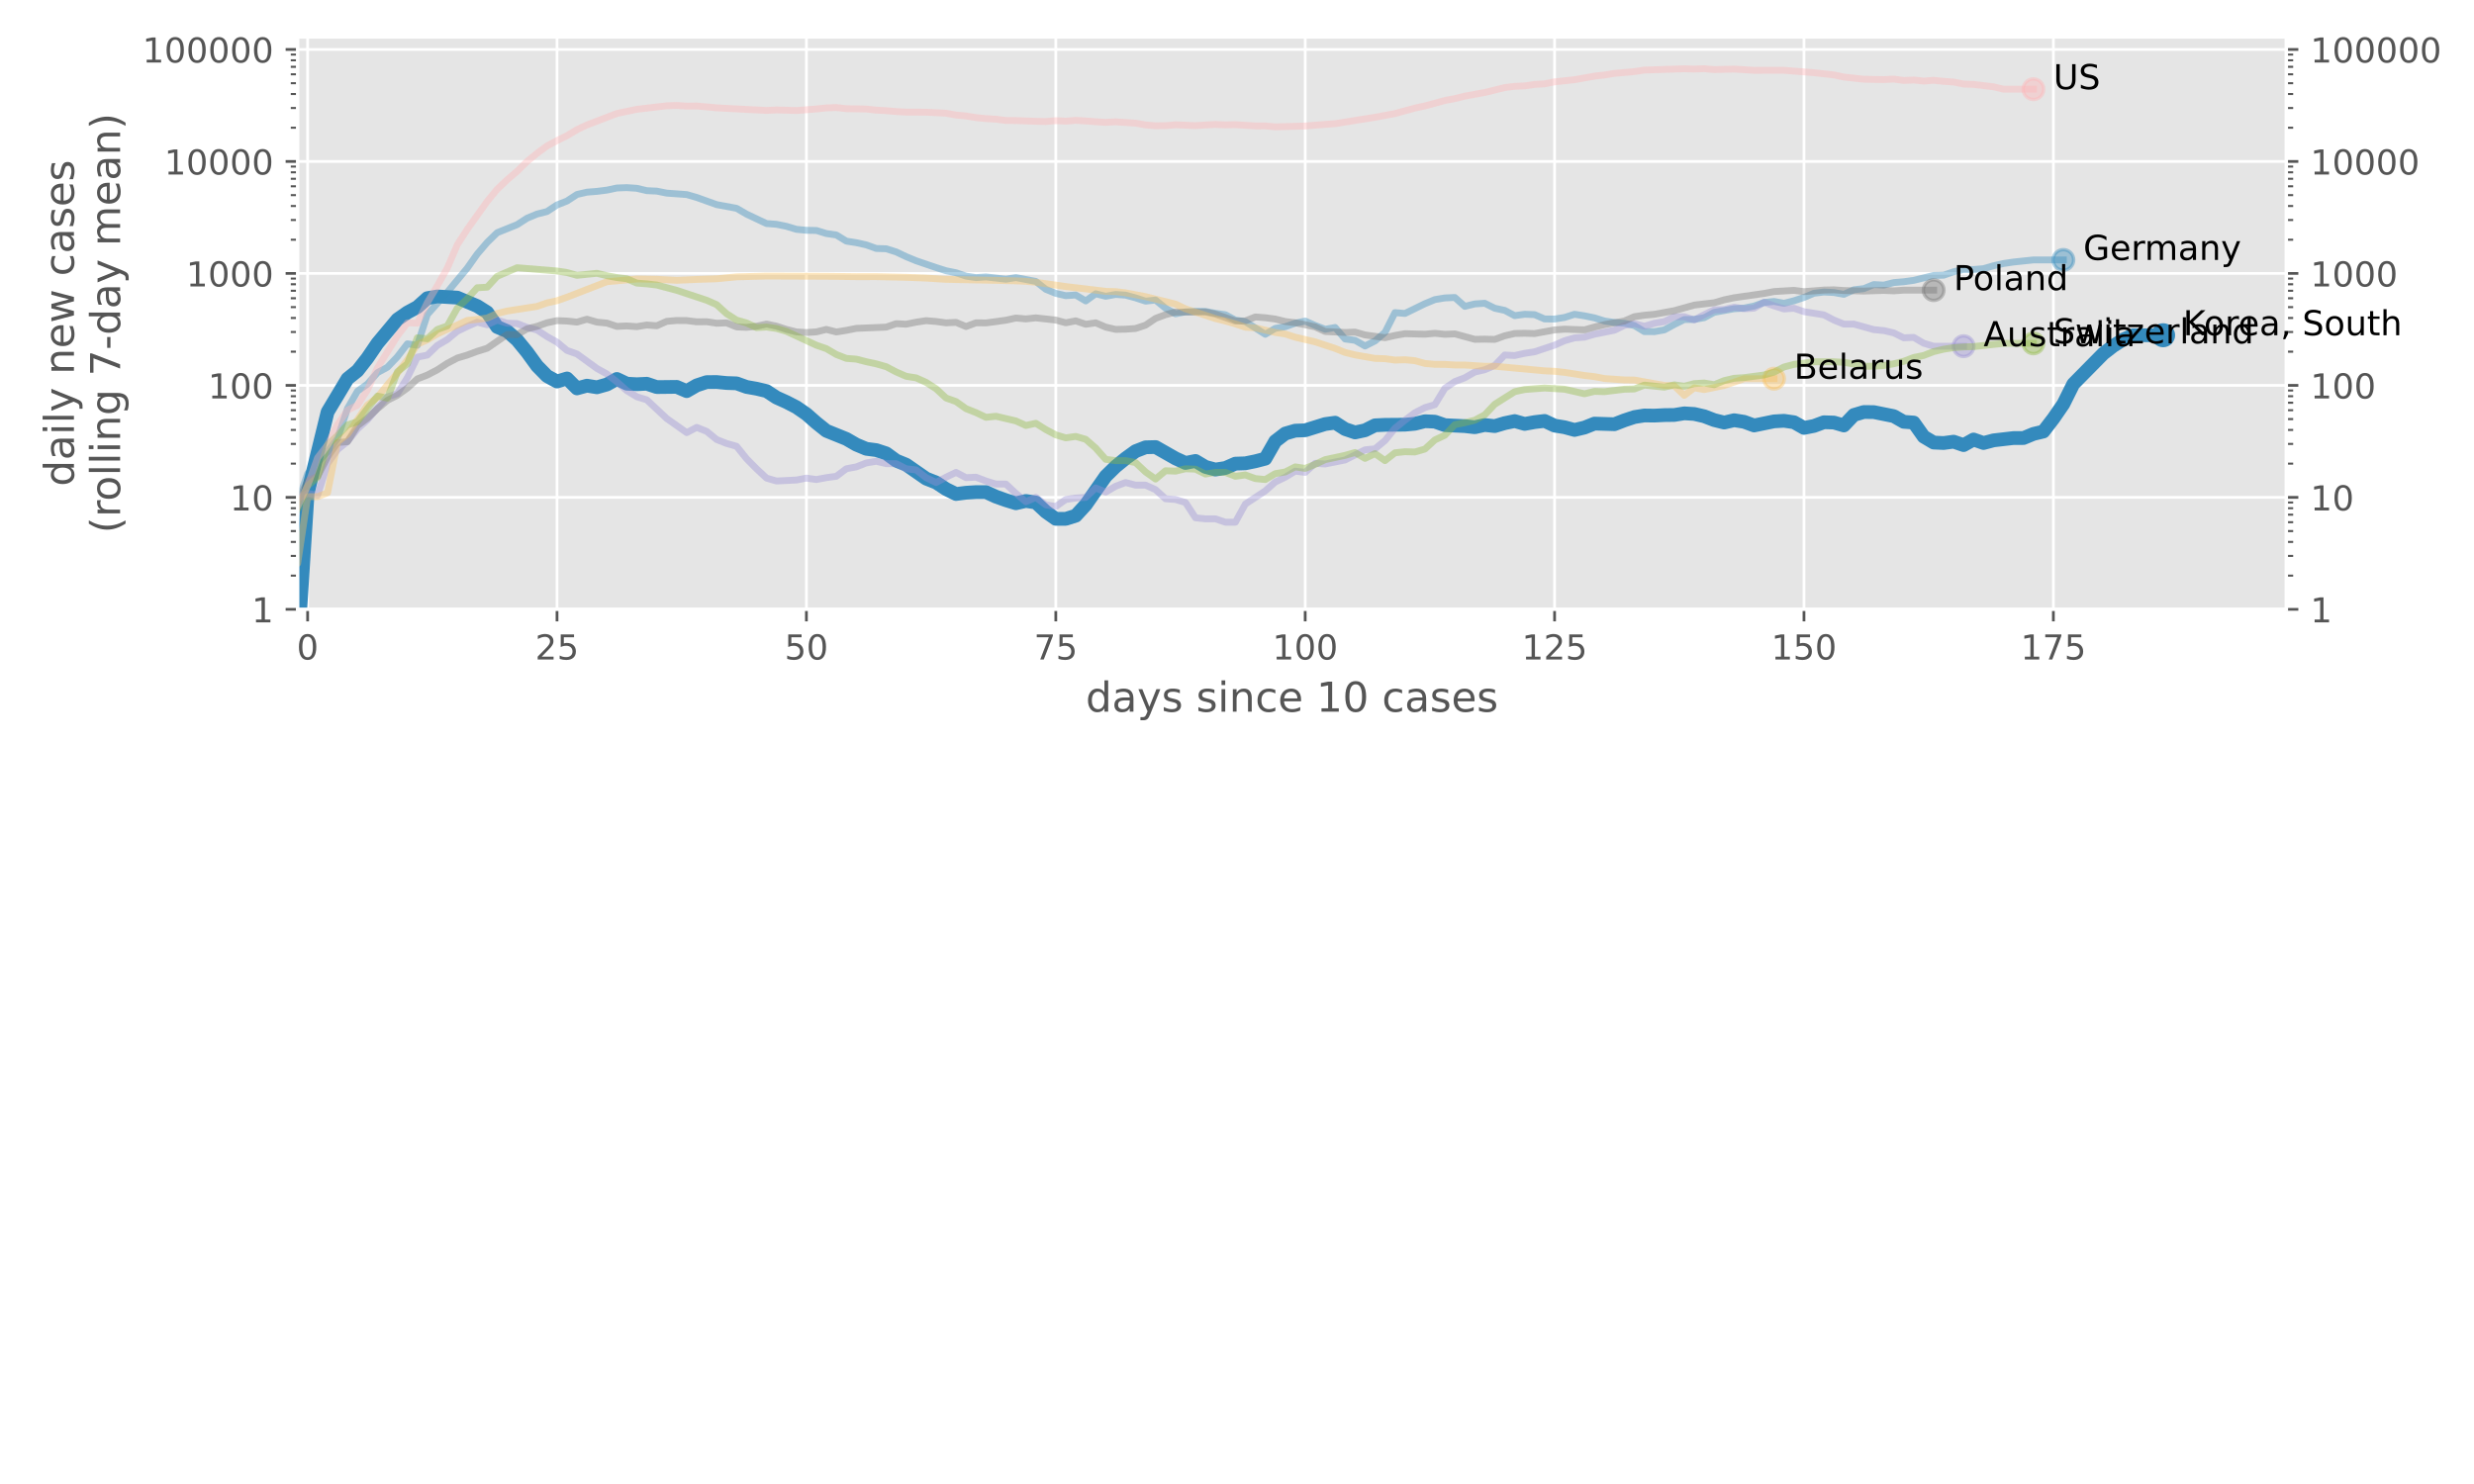 <?xml version="1.0" encoding="utf-8" standalone="no"?>
<!DOCTYPE svg PUBLIC "-//W3C//DTD SVG 1.1//EN"
  "http://www.w3.org/Graphics/SVG/1.1/DTD/svg11.dtd">
<!-- Created with matplotlib (https://matplotlib.org/) -->
<svg height="432pt" version="1.1" viewBox="0 0 720 432" width="720pt" xmlns="http://www.w3.org/2000/svg" xmlns:xlink="http://www.w3.org/1999/xlink">
 <defs>
  <style type="text/css">
*{stroke-linecap:butt;stroke-linejoin:round;}
  </style>
 </defs>
 <g id="figure_1">
  <g id="patch_1">
   <path d="M 0 432 
L 720 432 
L 720 0 
L 0 0 
z
" style="fill:#ffffff;"/>
  </g>
  <g id="axes_1">
   <g id="patch_2">
    <path d="M 86.625 177.379 
L 665.375 177.379 
L 665.375 10.758 
L 86.625 10.758 
z
" style="fill:#e5e5e5;"/>
   </g>
   <g id="matplotlib.axis_1">
    <g id="xtick_1">
     <g id="line2d_1">
      <path clip-path="url(#pc582645f61)" d="M 89.528 177.379 
L 89.528 10.758 
" style="fill:none;stroke:#ffffff;stroke-linecap:square;stroke-width:0.8;"/>
     </g>
     <g id="line2d_2">
      <defs>
       <path d="M 0 0 
L 0 3.5 
" id="m8d8180fa79" style="stroke:#555555;stroke-width:0.8;"/>
      </defs>
      <g>
       <use style="fill:#555555;stroke:#555555;stroke-width:0.8;" x="89.528" xlink:href="#m8d8180fa79" y="177.379"/>
      </g>
     </g>
     <g id="text_1">
      <!-- 0 -->
      <defs>
       <path d="M 31.781 66.406 
Q 24.172 66.406 20.328 58.906 
Q 16.5 51.422 16.5 36.375 
Q 16.5 21.391 20.328 13.891 
Q 24.172 6.391 31.781 6.391 
Q 39.453 6.391 43.281 13.891 
Q 47.125 21.391 47.125 36.375 
Q 47.125 51.422 43.281 58.906 
Q 39.453 66.406 31.781 66.406 
z
M 31.781 74.219 
Q 44.047 74.219 50.516 64.516 
Q 56.984 54.828 56.984 36.375 
Q 56.984 17.969 50.516 8.266 
Q 44.047 -1.422 31.781 -1.422 
Q 19.531 -1.422 13.062 8.266 
Q 6.594 17.969 6.594 36.375 
Q 6.594 54.828 13.062 64.516 
Q 19.531 74.219 31.781 74.219 
z
" id="DejaVuSans-48"/>
      </defs>
      <g style="fill:#555555;" transform="translate(86.347 191.977)scale(0.1 -0.1)">
       <use xlink:href="#DejaVuSans-48"/>
      </g>
     </g>
    </g>
    <g id="xtick_2">
     <g id="line2d_3">
      <path clip-path="url(#pc582645f61)" d="M 162.108 177.379 
L 162.108 10.758 
" style="fill:none;stroke:#ffffff;stroke-linecap:square;stroke-width:0.8;"/>
     </g>
     <g id="line2d_4">
      <g>
       <use style="fill:#555555;stroke:#555555;stroke-width:0.8;" x="162.108" xlink:href="#m8d8180fa79" y="177.379"/>
      </g>
     </g>
     <g id="text_2">
      <!-- 25 -->
      <defs>
       <path d="M 19.188 8.297 
L 53.609 8.297 
L 53.609 0 
L 7.328 0 
L 7.328 8.297 
Q 12.938 14.109 22.625 23.891 
Q 32.328 33.688 34.812 36.531 
Q 39.547 41.844 41.422 45.531 
Q 43.312 49.219 43.312 52.781 
Q 43.312 58.594 39.234 62.25 
Q 35.156 65.922 28.609 65.922 
Q 23.969 65.922 18.812 64.312 
Q 13.672 62.703 7.812 59.422 
L 7.812 69.391 
Q 13.766 71.781 18.938 73 
Q 24.125 74.219 28.422 74.219 
Q 39.75 74.219 46.484 68.547 
Q 53.219 62.891 53.219 53.422 
Q 53.219 48.922 51.531 44.891 
Q 49.859 40.875 45.406 35.406 
Q 44.188 33.984 37.641 27.219 
Q 31.109 20.453 19.188 8.297 
z
" id="DejaVuSans-50"/>
       <path d="M 10.797 72.906 
L 49.516 72.906 
L 49.516 64.594 
L 19.828 64.594 
L 19.828 46.734 
Q 21.969 47.469 24.109 47.828 
Q 26.266 48.188 28.422 48.188 
Q 40.625 48.188 47.75 41.5 
Q 54.891 34.812 54.891 23.391 
Q 54.891 11.625 47.562 5.094 
Q 40.234 -1.422 26.906 -1.422 
Q 22.312 -1.422 17.547 -0.641 
Q 12.797 0.141 7.719 1.703 
L 7.719 11.625 
Q 12.109 9.234 16.797 8.062 
Q 21.484 6.891 26.703 6.891 
Q 35.156 6.891 40.078 11.328 
Q 45.016 15.766 45.016 23.391 
Q 45.016 31 40.078 35.438 
Q 35.156 39.891 26.703 39.891 
Q 22.75 39.891 18.812 39.016 
Q 14.891 38.141 10.797 36.281 
z
" id="DejaVuSans-53"/>
      </defs>
      <g style="fill:#555555;" transform="translate(155.745 191.977)scale(0.1 -0.1)">
       <use xlink:href="#DejaVuSans-50"/>
       <use x="63.623" xlink:href="#DejaVuSans-53"/>
      </g>
     </g>
    </g>
    <g id="xtick_3">
     <g id="line2d_5">
      <path clip-path="url(#pc582645f61)" d="M 234.687 177.379 
L 234.687 10.758 
" style="fill:none;stroke:#ffffff;stroke-linecap:square;stroke-width:0.8;"/>
     </g>
     <g id="line2d_6">
      <g>
       <use style="fill:#555555;stroke:#555555;stroke-width:0.8;" x="234.687" xlink:href="#m8d8180fa79" y="177.379"/>
      </g>
     </g>
     <g id="text_3">
      <!-- 50 -->
      <g style="fill:#555555;" transform="translate(228.325 191.977)scale(0.1 -0.1)">
       <use xlink:href="#DejaVuSans-53"/>
       <use x="63.623" xlink:href="#DejaVuSans-48"/>
      </g>
     </g>
    </g>
    <g id="xtick_4">
     <g id="line2d_7">
      <path clip-path="url(#pc582645f61)" d="M 307.267 177.379 
L 307.267 10.758 
" style="fill:none;stroke:#ffffff;stroke-linecap:square;stroke-width:0.8;"/>
     </g>
     <g id="line2d_8">
      <g>
       <use style="fill:#555555;stroke:#555555;stroke-width:0.8;" x="307.267" xlink:href="#m8d8180fa79" y="177.379"/>
      </g>
     </g>
     <g id="text_4">
      <!-- 75 -->
      <defs>
       <path d="M 8.203 72.906 
L 55.078 72.906 
L 55.078 68.703 
L 28.609 0 
L 18.312 0 
L 43.219 64.594 
L 8.203 64.594 
z
" id="DejaVuSans-55"/>
      </defs>
      <g style="fill:#555555;" transform="translate(300.905 191.977)scale(0.1 -0.1)">
       <use xlink:href="#DejaVuSans-55"/>
       <use x="63.623" xlink:href="#DejaVuSans-53"/>
      </g>
     </g>
    </g>
    <g id="xtick_5">
     <g id="line2d_9">
      <path clip-path="url(#pc582645f61)" d="M 379.847 177.379 
L 379.847 10.758 
" style="fill:none;stroke:#ffffff;stroke-linecap:square;stroke-width:0.8;"/>
     </g>
     <g id="line2d_10">
      <g>
       <use style="fill:#555555;stroke:#555555;stroke-width:0.8;" x="379.847" xlink:href="#m8d8180fa79" y="177.379"/>
      </g>
     </g>
     <g id="text_5">
      <!-- 100 -->
      <defs>
       <path d="M 12.406 8.297 
L 28.516 8.297 
L 28.516 63.922 
L 10.984 60.406 
L 10.984 69.391 
L 28.422 72.906 
L 38.281 72.906 
L 38.281 8.297 
L 54.391 8.297 
L 54.391 0 
L 12.406 0 
z
" id="DejaVuSans-49"/>
      </defs>
      <g style="fill:#555555;" transform="translate(370.303 191.977)scale(0.1 -0.1)">
       <use xlink:href="#DejaVuSans-49"/>
       <use x="63.623" xlink:href="#DejaVuSans-48"/>
       <use x="127.246" xlink:href="#DejaVuSans-48"/>
      </g>
     </g>
    </g>
    <g id="xtick_6">
     <g id="line2d_11">
      <path clip-path="url(#pc582645f61)" d="M 452.426 177.379 
L 452.426 10.758 
" style="fill:none;stroke:#ffffff;stroke-linecap:square;stroke-width:0.8;"/>
     </g>
     <g id="line2d_12">
      <g>
       <use style="fill:#555555;stroke:#555555;stroke-width:0.8;" x="452.426" xlink:href="#m8d8180fa79" y="177.379"/>
      </g>
     </g>
     <g id="text_6">
      <!-- 125 -->
      <g style="fill:#555555;" transform="translate(442.883 191.977)scale(0.1 -0.1)">
       <use xlink:href="#DejaVuSans-49"/>
       <use x="63.623" xlink:href="#DejaVuSans-50"/>
       <use x="127.246" xlink:href="#DejaVuSans-53"/>
      </g>
     </g>
    </g>
    <g id="xtick_7">
     <g id="line2d_13">
      <path clip-path="url(#pc582645f61)" d="M 525.006 177.379 
L 525.006 10.758 
" style="fill:none;stroke:#ffffff;stroke-linecap:square;stroke-width:0.8;"/>
     </g>
     <g id="line2d_14">
      <g>
       <use style="fill:#555555;stroke:#555555;stroke-width:0.8;" x="525.006" xlink:href="#m8d8180fa79" y="177.379"/>
      </g>
     </g>
     <g id="text_7">
      <!-- 150 -->
      <g style="fill:#555555;" transform="translate(515.462 191.977)scale(0.1 -0.1)">
       <use xlink:href="#DejaVuSans-49"/>
       <use x="63.623" xlink:href="#DejaVuSans-53"/>
       <use x="127.246" xlink:href="#DejaVuSans-48"/>
      </g>
     </g>
    </g>
    <g id="xtick_8">
     <g id="line2d_15">
      <path clip-path="url(#pc582645f61)" d="M 597.586 177.379 
L 597.586 10.758 
" style="fill:none;stroke:#ffffff;stroke-linecap:square;stroke-width:0.8;"/>
     </g>
     <g id="line2d_16">
      <g>
       <use style="fill:#555555;stroke:#555555;stroke-width:0.8;" x="597.586" xlink:href="#m8d8180fa79" y="177.379"/>
      </g>
     </g>
     <g id="text_8">
      <!-- 175 -->
      <g style="fill:#555555;" transform="translate(588.042 191.977)scale(0.1 -0.1)">
       <use xlink:href="#DejaVuSans-49"/>
       <use x="63.623" xlink:href="#DejaVuSans-55"/>
       <use x="127.246" xlink:href="#DejaVuSans-53"/>
      </g>
     </g>
    </g>
    <g id="text_9">
     <!-- days since 10 cases -->
     <defs>
      <path d="M 45.406 46.391 
L 45.406 75.984 
L 54.391 75.984 
L 54.391 0 
L 45.406 0 
L 45.406 8.203 
Q 42.578 3.328 38.25 0.953 
Q 33.938 -1.422 27.875 -1.422 
Q 17.969 -1.422 11.734 6.484 
Q 5.516 14.406 5.516 27.297 
Q 5.516 40.188 11.734 48.094 
Q 17.969 56 27.875 56 
Q 33.938 56 38.25 53.625 
Q 42.578 51.266 45.406 46.391 
z
M 14.797 27.297 
Q 14.797 17.391 18.875 11.75 
Q 22.953 6.109 30.078 6.109 
Q 37.203 6.109 41.297 11.75 
Q 45.406 17.391 45.406 27.297 
Q 45.406 37.203 41.297 42.844 
Q 37.203 48.484 30.078 48.484 
Q 22.953 48.484 18.875 42.844 
Q 14.797 37.203 14.797 27.297 
z
" id="DejaVuSans-100"/>
      <path d="M 34.281 27.484 
Q 23.391 27.484 19.188 25 
Q 14.984 22.516 14.984 16.5 
Q 14.984 11.719 18.141 8.906 
Q 21.297 6.109 26.703 6.109 
Q 34.188 6.109 38.703 11.406 
Q 43.219 16.703 43.219 25.484 
L 43.219 27.484 
z
M 52.203 31.203 
L 52.203 0 
L 43.219 0 
L 43.219 8.297 
Q 40.141 3.328 35.547 0.953 
Q 30.953 -1.422 24.312 -1.422 
Q 15.922 -1.422 10.953 3.297 
Q 6 8.016 6 15.922 
Q 6 25.141 12.172 29.828 
Q 18.359 34.516 30.609 34.516 
L 43.219 34.516 
L 43.219 35.406 
Q 43.219 41.609 39.141 45 
Q 35.062 48.391 27.688 48.391 
Q 23 48.391 18.547 47.266 
Q 14.109 46.141 10.016 43.891 
L 10.016 52.203 
Q 14.938 54.109 19.578 55.047 
Q 24.219 56 28.609 56 
Q 40.484 56 46.344 49.844 
Q 52.203 43.703 52.203 31.203 
z
" id="DejaVuSans-97"/>
      <path d="M 32.172 -5.078 
Q 28.375 -14.844 24.75 -17.812 
Q 21.141 -20.797 15.094 -20.797 
L 7.906 -20.797 
L 7.906 -13.281 
L 13.188 -13.281 
Q 16.891 -13.281 18.938 -11.516 
Q 21 -9.766 23.484 -3.219 
L 25.094 0.875 
L 2.984 54.688 
L 12.5 54.688 
L 29.594 11.922 
L 46.688 54.688 
L 56.203 54.688 
z
" id="DejaVuSans-121"/>
      <path d="M 44.281 53.078 
L 44.281 44.578 
Q 40.484 46.531 36.375 47.5 
Q 32.281 48.484 27.875 48.484 
Q 21.188 48.484 17.844 46.438 
Q 14.5 44.391 14.5 40.281 
Q 14.5 37.156 16.891 35.375 
Q 19.281 33.594 26.516 31.984 
L 29.594 31.297 
Q 39.156 29.25 43.188 25.516 
Q 47.219 21.781 47.219 15.094 
Q 47.219 7.469 41.188 3.016 
Q 35.156 -1.422 24.609 -1.422 
Q 20.219 -1.422 15.453 -0.562 
Q 10.688 0.297 5.422 2 
L 5.422 11.281 
Q 10.406 8.688 15.234 7.391 
Q 20.062 6.109 24.812 6.109 
Q 31.156 6.109 34.562 8.281 
Q 37.984 10.453 37.984 14.406 
Q 37.984 18.062 35.516 20.016 
Q 33.062 21.969 24.703 23.781 
L 21.578 24.516 
Q 13.234 26.266 9.516 29.906 
Q 5.812 33.547 5.812 39.891 
Q 5.812 47.609 11.281 51.797 
Q 16.75 56 26.812 56 
Q 31.781 56 36.172 55.266 
Q 40.578 54.547 44.281 53.078 
z
" id="DejaVuSans-115"/>
      <path id="DejaVuSans-32"/>
      <path d="M 9.422 54.688 
L 18.406 54.688 
L 18.406 0 
L 9.422 0 
z
M 9.422 75.984 
L 18.406 75.984 
L 18.406 64.594 
L 9.422 64.594 
z
" id="DejaVuSans-105"/>
      <path d="M 54.891 33.016 
L 54.891 0 
L 45.906 0 
L 45.906 32.719 
Q 45.906 40.484 42.875 44.328 
Q 39.844 48.188 33.797 48.188 
Q 26.516 48.188 22.312 43.547 
Q 18.109 38.922 18.109 30.906 
L 18.109 0 
L 9.078 0 
L 9.078 54.688 
L 18.109 54.688 
L 18.109 46.188 
Q 21.344 51.125 25.703 53.562 
Q 30.078 56 35.797 56 
Q 45.219 56 50.047 50.172 
Q 54.891 44.344 54.891 33.016 
z
" id="DejaVuSans-110"/>
      <path d="M 48.781 52.594 
L 48.781 44.188 
Q 44.969 46.297 41.141 47.344 
Q 37.312 48.391 33.406 48.391 
Q 24.656 48.391 19.812 42.844 
Q 14.984 37.312 14.984 27.297 
Q 14.984 17.281 19.812 11.734 
Q 24.656 6.203 33.406 6.203 
Q 37.312 6.203 41.141 7.25 
Q 44.969 8.297 48.781 10.406 
L 48.781 2.094 
Q 45.016 0.344 40.984 -0.531 
Q 36.969 -1.422 32.422 -1.422 
Q 20.062 -1.422 12.781 6.344 
Q 5.516 14.109 5.516 27.297 
Q 5.516 40.672 12.859 48.328 
Q 20.219 56 33.016 56 
Q 37.156 56 41.109 55.141 
Q 45.062 54.297 48.781 52.594 
z
" id="DejaVuSans-99"/>
      <path d="M 56.203 29.594 
L 56.203 25.203 
L 14.891 25.203 
Q 15.484 15.922 20.484 11.062 
Q 25.484 6.203 34.422 6.203 
Q 39.594 6.203 44.453 7.469 
Q 49.312 8.734 54.109 11.281 
L 54.109 2.781 
Q 49.266 0.734 44.188 -0.344 
Q 39.109 -1.422 33.891 -1.422 
Q 20.797 -1.422 13.156 6.188 
Q 5.516 13.812 5.516 26.812 
Q 5.516 40.234 12.766 48.109 
Q 20.016 56 32.328 56 
Q 43.359 56 49.781 48.891 
Q 56.203 41.797 56.203 29.594 
z
M 47.219 32.234 
Q 47.125 39.594 43.094 43.984 
Q 39.062 48.391 32.422 48.391 
Q 24.906 48.391 20.391 44.141 
Q 15.875 39.891 15.188 32.172 
z
" id="DejaVuSans-101"/>
     </defs>
     <g style="fill:#555555;" transform="translate(315.977 207.175)scale(0.12 -0.12)">
      <use xlink:href="#DejaVuSans-100"/>
      <use x="63.477" xlink:href="#DejaVuSans-97"/>
      <use x="124.756" xlink:href="#DejaVuSans-121"/>
      <use x="183.936" xlink:href="#DejaVuSans-115"/>
      <use x="236.035" xlink:href="#DejaVuSans-32"/>
      <use x="267.822" xlink:href="#DejaVuSans-115"/>
      <use x="319.922" xlink:href="#DejaVuSans-105"/>
      <use x="347.705" xlink:href="#DejaVuSans-110"/>
      <use x="411.084" xlink:href="#DejaVuSans-99"/>
      <use x="466.064" xlink:href="#DejaVuSans-101"/>
      <use x="527.588" xlink:href="#DejaVuSans-32"/>
      <use x="559.375" xlink:href="#DejaVuSans-49"/>
      <use x="622.998" xlink:href="#DejaVuSans-48"/>
      <use x="686.621" xlink:href="#DejaVuSans-32"/>
      <use x="718.408" xlink:href="#DejaVuSans-99"/>
      <use x="773.389" xlink:href="#DejaVuSans-97"/>
      <use x="834.668" xlink:href="#DejaVuSans-115"/>
      <use x="886.768" xlink:href="#DejaVuSans-101"/>
      <use x="948.291" xlink:href="#DejaVuSans-115"/>
     </g>
    </g>
   </g>
   <g id="matplotlib.axis_2">
    <g id="ytick_1">
     <g id="line2d_17">
      <path clip-path="url(#pc582645f61)" d="M 86.625 177.379 
L 665.375 177.379 
" style="fill:none;stroke:#ffffff;stroke-linecap:square;stroke-width:0.8;"/>
     </g>
     <g id="line2d_18">
      <defs>
       <path d="M 0 0 
L -3.5 0 
" id="mceac6ebad4" style="stroke:#555555;stroke-width:0.8;"/>
      </defs>
      <g>
       <use style="fill:#555555;stroke:#555555;stroke-width:0.8;" x="86.625" xlink:href="#mceac6ebad4" y="177.379"/>
      </g>
     </g>
     <g id="line2d_19">
      <defs>
       <path d="M 0 0 
L 3.5 0 
" id="m9c9b5d9b31" style="stroke:#555555;stroke-width:0.8;"/>
      </defs>
      <g>
       <use style="fill:#555555;stroke:#555555;stroke-width:0.8;" x="665.375" xlink:href="#m9c9b5d9b31" y="177.379"/>
      </g>
     </g>
     <g id="text_10">
      <!-- 1 -->
      <g style="fill:#555555;" transform="translate(73.263 181.178)scale(0.1 -0.1)">
       <use xlink:href="#DejaVuSans-49"/>
      </g>
     </g>
     <g id="text_11">
      <!-- 1 -->
      <g style="fill:#555555;" transform="translate(672.375 181.178)scale(0.1 -0.1)">
       <use xlink:href="#DejaVuSans-49"/>
      </g>
     </g>
    </g>
    <g id="ytick_2">
     <g id="line2d_20">
      <path clip-path="url(#pc582645f61)" d="M 86.625 144.784 
L 665.375 144.784 
" style="fill:none;stroke:#ffffff;stroke-linecap:square;stroke-width:0.8;"/>
     </g>
     <g id="line2d_21">
      <g>
       <use style="fill:#555555;stroke:#555555;stroke-width:0.8;" x="86.625" xlink:href="#mceac6ebad4" y="144.784"/>
      </g>
     </g>
     <g id="line2d_22">
      <g>
       <use style="fill:#555555;stroke:#555555;stroke-width:0.8;" x="665.375" xlink:href="#m9c9b5d9b31" y="144.784"/>
      </g>
     </g>
     <g id="text_12">
      <!-- 10 -->
      <g style="fill:#555555;" transform="translate(66.9 148.583)scale(0.1 -0.1)">
       <use xlink:href="#DejaVuSans-49"/>
       <use x="63.623" xlink:href="#DejaVuSans-48"/>
      </g>
     </g>
     <g id="text_13">
      <!-- 10 -->
      <g style="fill:#555555;" transform="translate(672.375 148.583)scale(0.1 -0.1)">
       <use xlink:href="#DejaVuSans-49"/>
       <use x="63.623" xlink:href="#DejaVuSans-48"/>
      </g>
     </g>
    </g>
    <g id="ytick_3">
     <g id="line2d_23">
      <path clip-path="url(#pc582645f61)" d="M 86.625 112.188 
L 665.375 112.188 
" style="fill:none;stroke:#ffffff;stroke-linecap:square;stroke-width:0.8;"/>
     </g>
     <g id="line2d_24">
      <g>
       <use style="fill:#555555;stroke:#555555;stroke-width:0.8;" x="86.625" xlink:href="#mceac6ebad4" y="112.188"/>
      </g>
     </g>
     <g id="line2d_25">
      <g>
       <use style="fill:#555555;stroke:#555555;stroke-width:0.8;" x="665.375" xlink:href="#m9c9b5d9b31" y="112.188"/>
      </g>
     </g>
     <g id="text_14">
      <!-- 100 -->
      <g style="fill:#555555;" transform="translate(60.538 115.987)scale(0.1 -0.1)">
       <use xlink:href="#DejaVuSans-49"/>
       <use x="63.623" xlink:href="#DejaVuSans-48"/>
       <use x="127.246" xlink:href="#DejaVuSans-48"/>
      </g>
     </g>
     <g id="text_15">
      <!-- 100 -->
      <g style="fill:#555555;" transform="translate(672.375 115.987)scale(0.1 -0.1)">
       <use xlink:href="#DejaVuSans-49"/>
       <use x="63.623" xlink:href="#DejaVuSans-48"/>
       <use x="127.246" xlink:href="#DejaVuSans-48"/>
      </g>
     </g>
    </g>
    <g id="ytick_4">
     <g id="line2d_26">
      <path clip-path="url(#pc582645f61)" d="M 86.625 79.593 
L 665.375 79.593 
" style="fill:none;stroke:#ffffff;stroke-linecap:square;stroke-width:0.8;"/>
     </g>
     <g id="line2d_27">
      <g>
       <use style="fill:#555555;stroke:#555555;stroke-width:0.8;" x="86.625" xlink:href="#mceac6ebad4" y="79.593"/>
      </g>
     </g>
     <g id="line2d_28">
      <g>
       <use style="fill:#555555;stroke:#555555;stroke-width:0.8;" x="665.375" xlink:href="#m9c9b5d9b31" y="79.593"/>
      </g>
     </g>
     <g id="text_16">
      <!-- 1000 -->
      <g style="fill:#555555;" transform="translate(54.175 83.392)scale(0.1 -0.1)">
       <use xlink:href="#DejaVuSans-49"/>
       <use x="63.623" xlink:href="#DejaVuSans-48"/>
       <use x="127.246" xlink:href="#DejaVuSans-48"/>
       <use x="190.869" xlink:href="#DejaVuSans-48"/>
      </g>
     </g>
     <g id="text_17">
      <!-- 1000 -->
      <g style="fill:#555555;" transform="translate(672.375 83.392)scale(0.1 -0.1)">
       <use xlink:href="#DejaVuSans-49"/>
       <use x="63.623" xlink:href="#DejaVuSans-48"/>
       <use x="127.246" xlink:href="#DejaVuSans-48"/>
       <use x="190.869" xlink:href="#DejaVuSans-48"/>
      </g>
     </g>
    </g>
    <g id="ytick_5">
     <g id="line2d_29">
      <path clip-path="url(#pc582645f61)" d="M 86.625 46.997 
L 665.375 46.997 
" style="fill:none;stroke:#ffffff;stroke-linecap:square;stroke-width:0.8;"/>
     </g>
     <g id="line2d_30">
      <g>
       <use style="fill:#555555;stroke:#555555;stroke-width:0.8;" x="86.625" xlink:href="#mceac6ebad4" y="46.997"/>
      </g>
     </g>
     <g id="line2d_31">
      <g>
       <use style="fill:#555555;stroke:#555555;stroke-width:0.8;" x="665.375" xlink:href="#m9c9b5d9b31" y="46.997"/>
      </g>
     </g>
     <g id="text_18">
      <!-- 10000 -->
      <g style="fill:#555555;" transform="translate(47.812 50.796)scale(0.1 -0.1)">
       <use xlink:href="#DejaVuSans-49"/>
       <use x="63.623" xlink:href="#DejaVuSans-48"/>
       <use x="127.246" xlink:href="#DejaVuSans-48"/>
       <use x="190.869" xlink:href="#DejaVuSans-48"/>
       <use x="254.492" xlink:href="#DejaVuSans-48"/>
      </g>
     </g>
     <g id="text_19">
      <!-- 10000 -->
      <g style="fill:#555555;" transform="translate(672.375 50.796)scale(0.1 -0.1)">
       <use xlink:href="#DejaVuSans-49"/>
       <use x="63.623" xlink:href="#DejaVuSans-48"/>
       <use x="127.246" xlink:href="#DejaVuSans-48"/>
       <use x="190.869" xlink:href="#DejaVuSans-48"/>
       <use x="254.492" xlink:href="#DejaVuSans-48"/>
      </g>
     </g>
    </g>
    <g id="ytick_6">
     <g id="line2d_32">
      <path clip-path="url(#pc582645f61)" d="M 86.625 14.402 
L 665.375 14.402 
" style="fill:none;stroke:#ffffff;stroke-linecap:square;stroke-width:0.8;"/>
     </g>
     <g id="line2d_33">
      <g>
       <use style="fill:#555555;stroke:#555555;stroke-width:0.8;" x="86.625" xlink:href="#mceac6ebad4" y="14.402"/>
      </g>
     </g>
     <g id="line2d_34">
      <g>
       <use style="fill:#555555;stroke:#555555;stroke-width:0.8;" x="665.375" xlink:href="#m9c9b5d9b31" y="14.402"/>
      </g>
     </g>
     <g id="text_20">
      <!-- 100000 -->
      <g style="fill:#555555;" transform="translate(41.45 18.201)scale(0.1 -0.1)">
       <use xlink:href="#DejaVuSans-49"/>
       <use x="63.623" xlink:href="#DejaVuSans-48"/>
       <use x="127.246" xlink:href="#DejaVuSans-48"/>
       <use x="190.869" xlink:href="#DejaVuSans-48"/>
       <use x="254.492" xlink:href="#DejaVuSans-48"/>
       <use x="318.115" xlink:href="#DejaVuSans-48"/>
      </g>
     </g>
     <g id="text_21">
      <!-- 100000 -->
      <g style="fill:#555555;" transform="translate(672.375 18.201)scale(0.1 -0.1)">
       <use xlink:href="#DejaVuSans-49"/>
       <use x="63.623" xlink:href="#DejaVuSans-48"/>
       <use x="127.246" xlink:href="#DejaVuSans-48"/>
       <use x="190.869" xlink:href="#DejaVuSans-48"/>
       <use x="254.492" xlink:href="#DejaVuSans-48"/>
       <use x="318.115" xlink:href="#DejaVuSans-48"/>
      </g>
     </g>
    </g>
    <g id="ytick_7">
     <g id="line2d_35">
      <defs>
       <path d="M 0 0 
L -2 0 
" id="mac1a040708" style="stroke:#555555;stroke-width:0.6;"/>
      </defs>
      <g>
       <use style="fill:#555555;stroke:#555555;stroke-width:0.6;" x="86.625" xlink:href="#mac1a040708" y="167.567"/>
      </g>
     </g>
     <g id="line2d_36">
      <defs>
       <path d="M 0 0 
L 2 0 
" id="mffb5d0858f" style="stroke:#555555;stroke-width:0.6;"/>
      </defs>
      <g>
       <use style="fill:#555555;stroke:#555555;stroke-width:0.6;" x="665.375" xlink:href="#mffb5d0858f" y="167.567"/>
      </g>
     </g>
    </g>
    <g id="ytick_8">
     <g id="line2d_37">
      <g>
       <use style="fill:#555555;stroke:#555555;stroke-width:0.6;" x="86.625" xlink:href="#mac1a040708" y="161.827"/>
      </g>
     </g>
     <g id="line2d_38">
      <g>
       <use style="fill:#555555;stroke:#555555;stroke-width:0.6;" x="665.375" xlink:href="#mffb5d0858f" y="161.827"/>
      </g>
     </g>
    </g>
    <g id="ytick_9">
     <g id="line2d_39">
      <g>
       <use style="fill:#555555;stroke:#555555;stroke-width:0.6;" x="86.625" xlink:href="#mac1a040708" y="157.755"/>
      </g>
     </g>
     <g id="line2d_40">
      <g>
       <use style="fill:#555555;stroke:#555555;stroke-width:0.6;" x="665.375" xlink:href="#mffb5d0858f" y="157.755"/>
      </g>
     </g>
    </g>
    <g id="ytick_10">
     <g id="line2d_41">
      <g>
       <use style="fill:#555555;stroke:#555555;stroke-width:0.6;" x="86.625" xlink:href="#mac1a040708" y="154.596"/>
      </g>
     </g>
     <g id="line2d_42">
      <g>
       <use style="fill:#555555;stroke:#555555;stroke-width:0.6;" x="665.375" xlink:href="#mffb5d0858f" y="154.596"/>
      </g>
     </g>
    </g>
    <g id="ytick_11">
     <g id="line2d_43">
      <g>
       <use style="fill:#555555;stroke:#555555;stroke-width:0.6;" x="86.625" xlink:href="#mac1a040708" y="152.015"/>
      </g>
     </g>
     <g id="line2d_44">
      <g>
       <use style="fill:#555555;stroke:#555555;stroke-width:0.6;" x="665.375" xlink:href="#mffb5d0858f" y="152.015"/>
      </g>
     </g>
    </g>
    <g id="ytick_12">
     <g id="line2d_45">
      <g>
       <use style="fill:#555555;stroke:#555555;stroke-width:0.6;" x="86.625" xlink:href="#mac1a040708" y="149.833"/>
      </g>
     </g>
     <g id="line2d_46">
      <g>
       <use style="fill:#555555;stroke:#555555;stroke-width:0.6;" x="665.375" xlink:href="#mffb5d0858f" y="149.833"/>
      </g>
     </g>
    </g>
    <g id="ytick_13">
     <g id="line2d_47">
      <g>
       <use style="fill:#555555;stroke:#555555;stroke-width:0.6;" x="86.625" xlink:href="#mac1a040708" y="147.942"/>
      </g>
     </g>
     <g id="line2d_48">
      <g>
       <use style="fill:#555555;stroke:#555555;stroke-width:0.6;" x="665.375" xlink:href="#mffb5d0858f" y="147.942"/>
      </g>
     </g>
    </g>
    <g id="ytick_14">
     <g id="line2d_49">
      <g>
       <use style="fill:#555555;stroke:#555555;stroke-width:0.6;" x="86.625" xlink:href="#mac1a040708" y="146.275"/>
      </g>
     </g>
     <g id="line2d_50">
      <g>
       <use style="fill:#555555;stroke:#555555;stroke-width:0.6;" x="665.375" xlink:href="#mffb5d0858f" y="146.275"/>
      </g>
     </g>
    </g>
    <g id="ytick_15">
     <g id="line2d_51">
      <g>
       <use style="fill:#555555;stroke:#555555;stroke-width:0.6;" x="86.625" xlink:href="#mac1a040708" y="134.971"/>
      </g>
     </g>
     <g id="line2d_52">
      <g>
       <use style="fill:#555555;stroke:#555555;stroke-width:0.6;" x="665.375" xlink:href="#mffb5d0858f" y="134.971"/>
      </g>
     </g>
    </g>
    <g id="ytick_16">
     <g id="line2d_53">
      <g>
       <use style="fill:#555555;stroke:#555555;stroke-width:0.6;" x="86.625" xlink:href="#mac1a040708" y="129.232"/>
      </g>
     </g>
     <g id="line2d_54">
      <g>
       <use style="fill:#555555;stroke:#555555;stroke-width:0.6;" x="665.375" xlink:href="#mffb5d0858f" y="129.232"/>
      </g>
     </g>
    </g>
    <g id="ytick_17">
     <g id="line2d_55">
      <g>
       <use style="fill:#555555;stroke:#555555;stroke-width:0.6;" x="86.625" xlink:href="#mac1a040708" y="125.159"/>
      </g>
     </g>
     <g id="line2d_56">
      <g>
       <use style="fill:#555555;stroke:#555555;stroke-width:0.6;" x="665.375" xlink:href="#mffb5d0858f" y="125.159"/>
      </g>
     </g>
    </g>
    <g id="ytick_18">
     <g id="line2d_57">
      <g>
       <use style="fill:#555555;stroke:#555555;stroke-width:0.6;" x="86.625" xlink:href="#mac1a040708" y="122"/>
      </g>
     </g>
     <g id="line2d_58">
      <g>
       <use style="fill:#555555;stroke:#555555;stroke-width:0.6;" x="665.375" xlink:href="#mffb5d0858f" y="122"/>
      </g>
     </g>
    </g>
    <g id="ytick_19">
     <g id="line2d_59">
      <g>
       <use style="fill:#555555;stroke:#555555;stroke-width:0.6;" x="86.625" xlink:href="#mac1a040708" y="119.419"/>
      </g>
     </g>
     <g id="line2d_60">
      <g>
       <use style="fill:#555555;stroke:#555555;stroke-width:0.6;" x="665.375" xlink:href="#mffb5d0858f" y="119.419"/>
      </g>
     </g>
    </g>
    <g id="ytick_20">
     <g id="line2d_61">
      <g>
       <use style="fill:#555555;stroke:#555555;stroke-width:0.6;" x="86.625" xlink:href="#mac1a040708" y="117.237"/>
      </g>
     </g>
     <g id="line2d_62">
      <g>
       <use style="fill:#555555;stroke:#555555;stroke-width:0.6;" x="665.375" xlink:href="#mffb5d0858f" y="117.237"/>
      </g>
     </g>
    </g>
    <g id="ytick_21">
     <g id="line2d_63">
      <g>
       <use style="fill:#555555;stroke:#555555;stroke-width:0.6;" x="86.625" xlink:href="#mac1a040708" y="115.347"/>
      </g>
     </g>
     <g id="line2d_64">
      <g>
       <use style="fill:#555555;stroke:#555555;stroke-width:0.6;" x="665.375" xlink:href="#mffb5d0858f" y="115.347"/>
      </g>
     </g>
    </g>
    <g id="ytick_22">
     <g id="line2d_65">
      <g>
       <use style="fill:#555555;stroke:#555555;stroke-width:0.6;" x="86.625" xlink:href="#mac1a040708" y="113.68"/>
      </g>
     </g>
     <g id="line2d_66">
      <g>
       <use style="fill:#555555;stroke:#555555;stroke-width:0.6;" x="665.375" xlink:href="#mffb5d0858f" y="113.68"/>
      </g>
     </g>
    </g>
    <g id="ytick_23">
     <g id="line2d_67">
      <g>
       <use style="fill:#555555;stroke:#555555;stroke-width:0.6;" x="86.625" xlink:href="#mac1a040708" y="102.376"/>
      </g>
     </g>
     <g id="line2d_68">
      <g>
       <use style="fill:#555555;stroke:#555555;stroke-width:0.6;" x="665.375" xlink:href="#mffb5d0858f" y="102.376"/>
      </g>
     </g>
    </g>
    <g id="ytick_24">
     <g id="line2d_69">
      <g>
       <use style="fill:#555555;stroke:#555555;stroke-width:0.6;" x="86.625" xlink:href="#mac1a040708" y="96.636"/>
      </g>
     </g>
     <g id="line2d_70">
      <g>
       <use style="fill:#555555;stroke:#555555;stroke-width:0.6;" x="665.375" xlink:href="#mffb5d0858f" y="96.636"/>
      </g>
     </g>
    </g>
    <g id="ytick_25">
     <g id="line2d_71">
      <g>
       <use style="fill:#555555;stroke:#555555;stroke-width:0.6;" x="86.625" xlink:href="#mac1a040708" y="92.564"/>
      </g>
     </g>
     <g id="line2d_72">
      <g>
       <use style="fill:#555555;stroke:#555555;stroke-width:0.6;" x="665.375" xlink:href="#mffb5d0858f" y="92.564"/>
      </g>
     </g>
    </g>
    <g id="ytick_26">
     <g id="line2d_73">
      <g>
       <use style="fill:#555555;stroke:#555555;stroke-width:0.6;" x="86.625" xlink:href="#mac1a040708" y="89.405"/>
      </g>
     </g>
     <g id="line2d_74">
      <g>
       <use style="fill:#555555;stroke:#555555;stroke-width:0.6;" x="665.375" xlink:href="#mffb5d0858f" y="89.405"/>
      </g>
     </g>
    </g>
    <g id="ytick_27">
     <g id="line2d_75">
      <g>
       <use style="fill:#555555;stroke:#555555;stroke-width:0.6;" x="86.625" xlink:href="#mac1a040708" y="86.824"/>
      </g>
     </g>
     <g id="line2d_76">
      <g>
       <use style="fill:#555555;stroke:#555555;stroke-width:0.6;" x="665.375" xlink:href="#mffb5d0858f" y="86.824"/>
      </g>
     </g>
    </g>
    <g id="ytick_28">
     <g id="line2d_77">
      <g>
       <use style="fill:#555555;stroke:#555555;stroke-width:0.6;" x="86.625" xlink:href="#mac1a040708" y="84.642"/>
      </g>
     </g>
     <g id="line2d_78">
      <g>
       <use style="fill:#555555;stroke:#555555;stroke-width:0.6;" x="665.375" xlink:href="#mffb5d0858f" y="84.642"/>
      </g>
     </g>
    </g>
    <g id="ytick_29">
     <g id="line2d_79">
      <g>
       <use style="fill:#555555;stroke:#555555;stroke-width:0.6;" x="86.625" xlink:href="#mac1a040708" y="82.751"/>
      </g>
     </g>
     <g id="line2d_80">
      <g>
       <use style="fill:#555555;stroke:#555555;stroke-width:0.6;" x="665.375" xlink:href="#mffb5d0858f" y="82.751"/>
      </g>
     </g>
    </g>
    <g id="ytick_30">
     <g id="line2d_81">
      <g>
       <use style="fill:#555555;stroke:#555555;stroke-width:0.6;" x="86.625" xlink:href="#mac1a040708" y="81.084"/>
      </g>
     </g>
     <g id="line2d_82">
      <g>
       <use style="fill:#555555;stroke:#555555;stroke-width:0.6;" x="665.375" xlink:href="#mffb5d0858f" y="81.084"/>
      </g>
     </g>
    </g>
    <g id="ytick_31">
     <g id="line2d_83">
      <g>
       <use style="fill:#555555;stroke:#555555;stroke-width:0.6;" x="86.625" xlink:href="#mac1a040708" y="69.78"/>
      </g>
     </g>
     <g id="line2d_84">
      <g>
       <use style="fill:#555555;stroke:#555555;stroke-width:0.6;" x="665.375" xlink:href="#mffb5d0858f" y="69.78"/>
      </g>
     </g>
    </g>
    <g id="ytick_32">
     <g id="line2d_85">
      <g>
       <use style="fill:#555555;stroke:#555555;stroke-width:0.6;" x="86.625" xlink:href="#mac1a040708" y="64.041"/>
      </g>
     </g>
     <g id="line2d_86">
      <g>
       <use style="fill:#555555;stroke:#555555;stroke-width:0.6;" x="665.375" xlink:href="#mffb5d0858f" y="64.041"/>
      </g>
     </g>
    </g>
    <g id="ytick_33">
     <g id="line2d_87">
      <g>
       <use style="fill:#555555;stroke:#555555;stroke-width:0.6;" x="86.625" xlink:href="#mac1a040708" y="59.968"/>
      </g>
     </g>
     <g id="line2d_88">
      <g>
       <use style="fill:#555555;stroke:#555555;stroke-width:0.6;" x="665.375" xlink:href="#mffb5d0858f" y="59.968"/>
      </g>
     </g>
    </g>
    <g id="ytick_34">
     <g id="line2d_89">
      <g>
       <use style="fill:#555555;stroke:#555555;stroke-width:0.6;" x="86.625" xlink:href="#mac1a040708" y="56.809"/>
      </g>
     </g>
     <g id="line2d_90">
      <g>
       <use style="fill:#555555;stroke:#555555;stroke-width:0.6;" x="665.375" xlink:href="#mffb5d0858f" y="56.809"/>
      </g>
     </g>
    </g>
    <g id="ytick_35">
     <g id="line2d_91">
      <g>
       <use style="fill:#555555;stroke:#555555;stroke-width:0.6;" x="86.625" xlink:href="#mac1a040708" y="54.228"/>
      </g>
     </g>
     <g id="line2d_92">
      <g>
       <use style="fill:#555555;stroke:#555555;stroke-width:0.6;" x="665.375" xlink:href="#mffb5d0858f" y="54.228"/>
      </g>
     </g>
    </g>
    <g id="ytick_36">
     <g id="line2d_93">
      <g>
       <use style="fill:#555555;stroke:#555555;stroke-width:0.6;" x="86.625" xlink:href="#mac1a040708" y="52.046"/>
      </g>
     </g>
     <g id="line2d_94">
      <g>
       <use style="fill:#555555;stroke:#555555;stroke-width:0.6;" x="665.375" xlink:href="#mffb5d0858f" y="52.046"/>
      </g>
     </g>
    </g>
    <g id="ytick_37">
     <g id="line2d_95">
      <g>
       <use style="fill:#555555;stroke:#555555;stroke-width:0.6;" x="86.625" xlink:href="#mac1a040708" y="50.156"/>
      </g>
     </g>
     <g id="line2d_96">
      <g>
       <use style="fill:#555555;stroke:#555555;stroke-width:0.6;" x="665.375" xlink:href="#mffb5d0858f" y="50.156"/>
      </g>
     </g>
    </g>
    <g id="ytick_38">
     <g id="line2d_97">
      <g>
       <use style="fill:#555555;stroke:#555555;stroke-width:0.6;" x="86.625" xlink:href="#mac1a040708" y="48.489"/>
      </g>
     </g>
     <g id="line2d_98">
      <g>
       <use style="fill:#555555;stroke:#555555;stroke-width:0.6;" x="665.375" xlink:href="#mffb5d0858f" y="48.489"/>
      </g>
     </g>
    </g>
    <g id="ytick_39">
     <g id="line2d_99">
      <g>
       <use style="fill:#555555;stroke:#555555;stroke-width:0.6;" x="86.625" xlink:href="#mac1a040708" y="37.185"/>
      </g>
     </g>
     <g id="line2d_100">
      <g>
       <use style="fill:#555555;stroke:#555555;stroke-width:0.6;" x="665.375" xlink:href="#mffb5d0858f" y="37.185"/>
      </g>
     </g>
    </g>
    <g id="ytick_40">
     <g id="line2d_101">
      <g>
       <use style="fill:#555555;stroke:#555555;stroke-width:0.6;" x="86.625" xlink:href="#mac1a040708" y="31.445"/>
      </g>
     </g>
     <g id="line2d_102">
      <g>
       <use style="fill:#555555;stroke:#555555;stroke-width:0.6;" x="665.375" xlink:href="#mffb5d0858f" y="31.445"/>
      </g>
     </g>
    </g>
    <g id="ytick_41">
     <g id="line2d_103">
      <g>
       <use style="fill:#555555;stroke:#555555;stroke-width:0.6;" x="86.625" xlink:href="#mac1a040708" y="27.373"/>
      </g>
     </g>
     <g id="line2d_104">
      <g>
       <use style="fill:#555555;stroke:#555555;stroke-width:0.6;" x="665.375" xlink:href="#mffb5d0858f" y="27.373"/>
      </g>
     </g>
    </g>
    <g id="ytick_42">
     <g id="line2d_105">
      <g>
       <use style="fill:#555555;stroke:#555555;stroke-width:0.6;" x="86.625" xlink:href="#mac1a040708" y="24.214"/>
      </g>
     </g>
     <g id="line2d_106">
      <g>
       <use style="fill:#555555;stroke:#555555;stroke-width:0.6;" x="665.375" xlink:href="#mffb5d0858f" y="24.214"/>
      </g>
     </g>
    </g>
    <g id="ytick_43">
     <g id="line2d_107">
      <g>
       <use style="fill:#555555;stroke:#555555;stroke-width:0.6;" x="86.625" xlink:href="#mac1a040708" y="21.633"/>
      </g>
     </g>
     <g id="line2d_108">
      <g>
       <use style="fill:#555555;stroke:#555555;stroke-width:0.6;" x="665.375" xlink:href="#mffb5d0858f" y="21.633"/>
      </g>
     </g>
    </g>
    <g id="ytick_44">
     <g id="line2d_109">
      <g>
       <use style="fill:#555555;stroke:#555555;stroke-width:0.6;" x="86.625" xlink:href="#mac1a040708" y="19.451"/>
      </g>
     </g>
     <g id="line2d_110">
      <g>
       <use style="fill:#555555;stroke:#555555;stroke-width:0.6;" x="665.375" xlink:href="#mffb5d0858f" y="19.451"/>
      </g>
     </g>
    </g>
    <g id="ytick_45">
     <g id="line2d_111">
      <g>
       <use style="fill:#555555;stroke:#555555;stroke-width:0.6;" x="86.625" xlink:href="#mac1a040708" y="17.56"/>
      </g>
     </g>
     <g id="line2d_112">
      <g>
       <use style="fill:#555555;stroke:#555555;stroke-width:0.6;" x="665.375" xlink:href="#mffb5d0858f" y="17.56"/>
      </g>
     </g>
    </g>
    <g id="ytick_46">
     <g id="line2d_113">
      <g>
       <use style="fill:#555555;stroke:#555555;stroke-width:0.6;" x="86.625" xlink:href="#mac1a040708" y="15.893"/>
      </g>
     </g>
     <g id="line2d_114">
      <g>
       <use style="fill:#555555;stroke:#555555;stroke-width:0.6;" x="665.375" xlink:href="#mffb5d0858f" y="15.893"/>
      </g>
     </g>
    </g>
    <g id="text_22">
     <!-- daily new cases -->
     <defs>
      <path d="M 9.422 75.984 
L 18.406 75.984 
L 18.406 0 
L 9.422 0 
z
" id="DejaVuSans-108"/>
      <path d="M 4.203 54.688 
L 13.188 54.688 
L 24.422 12.016 
L 35.594 54.688 
L 46.188 54.688 
L 57.422 12.016 
L 68.609 54.688 
L 77.594 54.688 
L 63.281 0 
L 52.688 0 
L 40.922 44.828 
L 29.109 0 
L 18.5 0 
z
" id="DejaVuSans-119"/>
     </defs>
     <g style="fill:#555555;" transform="translate(21.517 141.573)rotate(-90)scale(0.12 -0.12)">
      <use xlink:href="#DejaVuSans-100"/>
      <use x="63.477" xlink:href="#DejaVuSans-97"/>
      <use x="124.756" xlink:href="#DejaVuSans-105"/>
      <use x="152.539" xlink:href="#DejaVuSans-108"/>
      <use x="180.322" xlink:href="#DejaVuSans-121"/>
      <use x="239.502" xlink:href="#DejaVuSans-32"/>
      <use x="271.289" xlink:href="#DejaVuSans-110"/>
      <use x="334.668" xlink:href="#DejaVuSans-101"/>
      <use x="396.191" xlink:href="#DejaVuSans-119"/>
      <use x="477.979" xlink:href="#DejaVuSans-32"/>
      <use x="509.766" xlink:href="#DejaVuSans-99"/>
      <use x="564.746" xlink:href="#DejaVuSans-97"/>
      <use x="626.025" xlink:href="#DejaVuSans-115"/>
      <use x="678.125" xlink:href="#DejaVuSans-101"/>
      <use x="739.648" xlink:href="#DejaVuSans-115"/>
     </g>
     <!-- (rolling 7-day mean) -->
     <defs>
      <path d="M 31 75.875 
Q 24.469 64.656 21.281 53.656 
Q 18.109 42.672 18.109 31.391 
Q 18.109 20.125 21.312 9.062 
Q 24.516 -2 31 -13.188 
L 23.188 -13.188 
Q 15.875 -1.703 12.234 9.375 
Q 8.594 20.453 8.594 31.391 
Q 8.594 42.281 12.203 53.312 
Q 15.828 64.359 23.188 75.875 
z
" id="DejaVuSans-40"/>
      <path d="M 41.109 46.297 
Q 39.594 47.172 37.812 47.578 
Q 36.031 48 33.891 48 
Q 26.266 48 22.188 43.047 
Q 18.109 38.094 18.109 28.812 
L 18.109 0 
L 9.078 0 
L 9.078 54.688 
L 18.109 54.688 
L 18.109 46.188 
Q 20.953 51.172 25.484 53.578 
Q 30.031 56 36.531 56 
Q 37.453 56 38.578 55.875 
Q 39.703 55.766 41.062 55.516 
z
" id="DejaVuSans-114"/>
      <path d="M 30.609 48.391 
Q 23.391 48.391 19.188 42.75 
Q 14.984 37.109 14.984 27.297 
Q 14.984 17.484 19.156 11.844 
Q 23.344 6.203 30.609 6.203 
Q 37.797 6.203 41.984 11.859 
Q 46.188 17.531 46.188 27.297 
Q 46.188 37.016 41.984 42.703 
Q 37.797 48.391 30.609 48.391 
z
M 30.609 56 
Q 42.328 56 49.016 48.375 
Q 55.719 40.766 55.719 27.297 
Q 55.719 13.875 49.016 6.219 
Q 42.328 -1.422 30.609 -1.422 
Q 18.844 -1.422 12.172 6.219 
Q 5.516 13.875 5.516 27.297 
Q 5.516 40.766 12.172 48.375 
Q 18.844 56 30.609 56 
z
" id="DejaVuSans-111"/>
      <path d="M 45.406 27.984 
Q 45.406 37.75 41.375 43.109 
Q 37.359 48.484 30.078 48.484 
Q 22.859 48.484 18.828 43.109 
Q 14.797 37.75 14.797 27.984 
Q 14.797 18.266 18.828 12.891 
Q 22.859 7.516 30.078 7.516 
Q 37.359 7.516 41.375 12.891 
Q 45.406 18.266 45.406 27.984 
z
M 54.391 6.781 
Q 54.391 -7.172 48.188 -13.984 
Q 42 -20.797 29.203 -20.797 
Q 24.469 -20.797 20.266 -20.094 
Q 16.062 -19.391 12.109 -17.922 
L 12.109 -9.188 
Q 16.062 -11.328 19.922 -12.344 
Q 23.781 -13.375 27.781 -13.375 
Q 36.625 -13.375 41.016 -8.766 
Q 45.406 -4.156 45.406 5.172 
L 45.406 9.625 
Q 42.625 4.781 38.281 2.391 
Q 33.938 0 27.875 0 
Q 17.828 0 11.672 7.656 
Q 5.516 15.328 5.516 27.984 
Q 5.516 40.672 11.672 48.328 
Q 17.828 56 27.875 56 
Q 33.938 56 38.281 53.609 
Q 42.625 51.219 45.406 46.391 
L 45.406 54.688 
L 54.391 54.688 
z
" id="DejaVuSans-103"/>
      <path d="M 4.891 31.391 
L 31.203 31.391 
L 31.203 23.391 
L 4.891 23.391 
z
" id="DejaVuSans-45"/>
      <path d="M 52 44.188 
Q 55.375 50.25 60.062 53.125 
Q 64.75 56 71.094 56 
Q 79.641 56 84.281 50.016 
Q 88.922 44.047 88.922 33.016 
L 88.922 0 
L 79.891 0 
L 79.891 32.719 
Q 79.891 40.578 77.094 44.375 
Q 74.312 48.188 68.609 48.188 
Q 61.625 48.188 57.562 43.547 
Q 53.516 38.922 53.516 30.906 
L 53.516 0 
L 44.484 0 
L 44.484 32.719 
Q 44.484 40.625 41.703 44.406 
Q 38.922 48.188 33.109 48.188 
Q 26.219 48.188 22.156 43.531 
Q 18.109 38.875 18.109 30.906 
L 18.109 0 
L 9.078 0 
L 9.078 54.688 
L 18.109 54.688 
L 18.109 46.188 
Q 21.188 51.219 25.484 53.609 
Q 29.781 56 35.688 56 
Q 41.656 56 45.828 52.969 
Q 50 49.953 52 44.188 
z
" id="DejaVuSans-109"/>
      <path d="M 8.016 75.875 
L 15.828 75.875 
Q 23.141 64.359 26.781 53.312 
Q 30.422 42.281 30.422 31.391 
Q 30.422 20.453 26.781 9.375 
Q 23.141 -1.703 15.828 -13.188 
L 8.016 -13.188 
Q 14.5 -2 17.703 9.062 
Q 20.906 20.125 20.906 31.391 
Q 20.906 42.672 17.703 53.656 
Q 14.5 64.656 8.016 75.875 
z
" id="DejaVuSans-41"/>
     </defs>
     <g style="fill:#555555;" transform="translate(34.954 155.214)rotate(-90)scale(0.12 -0.12)">
      <use xlink:href="#DejaVuSans-40"/>
      <use x="39.014" xlink:href="#DejaVuSans-114"/>
      <use x="77.877" xlink:href="#DejaVuSans-111"/>
      <use x="139.059" xlink:href="#DejaVuSans-108"/>
      <use x="166.842" xlink:href="#DejaVuSans-108"/>
      <use x="194.625" xlink:href="#DejaVuSans-105"/>
      <use x="222.408" xlink:href="#DejaVuSans-110"/>
      <use x="285.787" xlink:href="#DejaVuSans-103"/>
      <use x="349.264" xlink:href="#DejaVuSans-32"/>
      <use x="381.051" xlink:href="#DejaVuSans-55"/>
      <use x="444.674" xlink:href="#DejaVuSans-45"/>
      <use x="480.758" xlink:href="#DejaVuSans-100"/>
      <use x="544.234" xlink:href="#DejaVuSans-97"/>
      <use x="605.514" xlink:href="#DejaVuSans-121"/>
      <use x="664.693" xlink:href="#DejaVuSans-32"/>
      <use x="696.48" xlink:href="#DejaVuSans-109"/>
      <use x="793.893" xlink:href="#DejaVuSans-101"/>
      <use x="855.416" xlink:href="#DejaVuSans-97"/>
      <use x="916.695" xlink:href="#DejaVuSans-110"/>
      <use x="980.074" xlink:href="#DejaVuSans-41"/>
     </g>
    </g>
   </g>
   <g id="line2d_115">
    <path clip-path="url(#pc582645f61)" d="M 25.658 189.373 
L 28.561 189.373 
L 31.464 173.821 
L 34.368 172.33 
L 37.271 169.749 
L 40.174 170.981 
L 43.077 169.749 
L 45.98 166.59 
L 48.884 163.244 
L 51.787 168.616 
L 54.69 169.749 
L 57.593 172.33 
L 60.496 169.749 
L 63.4 169.749 
L 66.303 173.821 
L 69.206 182.142 
L 72.109 185.301 
L 77.915 185.301 
L 80.819 189.373 
L 86.625 189.373 
L 89.528 143.619 
L 95.335 119.934 
L 101.141 110.245 
L 104.044 107.925 
L 106.947 104.208 
L 109.85 99.947 
L 115.657 92.99 
L 118.56 90.968 
L 121.463 89.397 
L 124.366 86.794 
L 127.27 86.295 
L 133.076 86.636 
L 138.882 89.093 
L 141.786 90.928 
L 144.689 95.183 
L 147.592 96.409 
L 150.495 98.968 
L 153.398 102.518 
L 156.301 106.516 
L 159.205 109.473 
L 162.108 111.061 
L 165.011 110.174 
L 167.914 113.064 
L 170.817 112.269 
L 173.721 112.745 
L 176.624 111.928 
L 179.527 110.315 
L 182.43 111.691 
L 185.333 111.848 
L 188.236 111.711 
L 191.14 112.682 
L 196.946 112.619 
L 199.849 113.86 
L 202.752 112.188 
L 205.656 111.23 
L 208.559 111.211 
L 211.462 111.497 
L 214.365 111.594 
L 217.268 112.64 
L 220.172 113.15 
L 223.075 113.838 
L 225.978 115.731 
L 228.881 117.036 
L 231.784 118.537 
L 234.687 120.541 
L 237.591 123.093 
L 240.494 125.414 
L 246.3 127.76 
L 249.203 129.435 
L 252.107 130.648 
L 255.01 131.026 
L 257.913 131.975 
L 260.816 134.089 
L 263.719 135.278 
L 269.526 139.316 
L 272.429 140.461 
L 275.332 142.372 
L 278.235 143.807 
L 281.138 143.434 
L 284.042 143.252 
L 286.945 143.252 
L 289.848 144.583 
L 292.751 145.616 
L 295.654 146.501 
L 298.558 145.833 
L 301.461 146.275 
L 304.364 148.991 
L 307.267 151.038 
L 310.17 151.038 
L 313.073 150.124 
L 315.977 146.966 
L 321.783 138.645 
L 324.686 135.804 
L 327.589 133.439 
L 330.493 131.335 
L 333.396 130.208 
L 336.299 130.136 
L 342.105 133.439 
L 345.008 134.77 
L 347.912 134.185 
L 350.815 135.912 
L 353.718 136.689 
L 356.621 136.24 
L 359.524 134.971 
L 362.428 134.871 
L 365.331 134.281 
L 368.234 133.53 
L 371.137 128.445 
L 374.04 126.208 
L 376.944 125.363 
L 379.847 125.261 
L 385.653 123.447 
L 388.556 123.049 
L 391.459 124.909 
L 394.363 125.885 
L 397.266 125.261 
L 400.169 123.81 
L 403.072 123.673 
L 408.879 123.627 
L 411.782 123.358 
L 414.685 122.62 
L 417.588 122.748 
L 420.491 123.764 
L 426.298 124.042 
L 429.201 124.372 
L 432.104 123.718 
L 435.007 124.042 
L 437.91 123.181 
L 440.814 122.578 
L 443.717 123.402 
L 446.62 122.876 
L 449.523 122.536 
L 452.426 123.902 
L 455.33 124.372 
L 458.233 125.159 
L 461.136 124.468 
L 464.039 123.313 
L 469.845 123.492 
L 472.749 122.369 
L 475.652 121.406 
L 478.555 120.948 
L 481.458 120.986 
L 484.361 120.836 
L 487.265 120.799 
L 490.168 120.324 
L 493.071 120.505 
L 495.974 121.175 
L 498.877 122.286 
L 501.781 123.006 
L 504.684 122.328 
L 507.587 122.79 
L 510.49 123.856 
L 516.296 122.663 
L 519.2 122.494 
L 522.103 122.919 
L 525.006 124.565 
L 527.909 123.995 
L 530.812 122.919 
L 533.716 123.006 
L 536.619 123.856 
L 539.522 120.799 
L 542.425 119.934 
L 545.328 119.969 
L 551.135 121.137 
L 554.038 122.79 
L 556.941 123.006 
L 559.844 127.107 
L 562.747 128.833 
L 565.651 128.964 
L 568.554 128.573 
L 571.457 129.573 
L 574.36 127.944 
L 577.263 128.964 
L 580.167 128.192 
L 585.973 127.519 
L 588.876 127.519 
L 591.779 126.317 
L 594.682 125.622 
L 597.586 121.839 
L 600.489 117.618 
L 603.392 111.789 
L 612.102 102.954 
L 615.005 100.699 
L 617.908 98.842 
L 620.811 97.591 
L 629.521 97.591 
L 629.521 97.591 
" style="fill:none;stroke:#348abd;stroke-linecap:square;stroke-width:4;"/>
   </g>
   <g id="line2d_116">
    <defs>
     <path d="M 0 3 
C 0.796 3 1.559 2.684 2.121 2.121 
C 2.684 1.559 3 0.796 3 0 
C 3 -0.796 2.684 -1.559 2.121 -2.121 
C 1.559 -2.684 0.796 -3 0 -3 
C -0.796 -3 -1.559 -2.684 -2.121 -2.121 
C -2.684 -1.559 -3 -0.796 -3 0 
C -3 0.796 -2.684 1.559 -2.121 2.121 
C -1.559 2.684 -0.796 3 0 3 
z
" id="mcdad9b669a" style="stroke:#348abd;"/>
    </defs>
    <g clip-path="url(#pc582645f61)">
     <use style="fill:#348abd;stroke:#348abd;" x="629.521" xlink:href="#mcdad9b669a" y="97.591"/>
    </g>
   </g>
   <g id="line2d_117">
    <path clip-path="url(#pc582645f61)" d="M -1 185.301 
L -0.471 185.301 
L 2.433 182.142 
L 5.336 175.489 
L 8.239 172.33 
L 11.142 170.981 
L 14.045 175.489 
L 22.755 175.489 
L 25.658 182.142 
L 28.561 185.301 
L 31.464 195.113 
L 34.368 185.301 
L 40.174 185.301 
L 43.077 189.373 
L 45.98 189.373 
L 48.884 195.113 
L 51.787 195.113 
L 51.808 433 
M 74.992 433 
L 75.012 204.925 
L 77.915 170.981 
L 80.819 156.778 
L 83.722 155.864 
L 86.625 146.275 
L 89.528 137.88 
L 95.335 131.493 
L 98.238 127.639 
L 101.141 118.89 
L 104.044 113.86 
L 106.947 111.789 
L 109.85 108.474 
L 112.754 106.9 
L 115.657 103.856 
L 118.56 100.084 
L 121.463 100.521 
L 124.366 91.563 
L 130.173 85.067 
L 135.979 78.061 
L 138.882 73.962 
L 141.786 70.568 
L 144.689 67.738 
L 150.495 65.399 
L 153.398 63.522 
L 156.301 62.311 
L 159.205 61.575 
L 162.108 59.659 
L 165.011 58.517 
L 167.914 56.616 
L 170.817 55.938 
L 173.721 55.709 
L 176.624 55.342 
L 179.527 54.726 
L 182.43 54.619 
L 185.333 54.817 
L 188.236 55.498 
L 191.14 55.635 
L 194.043 56.22 
L 199.849 56.639 
L 202.752 57.477 
L 208.559 59.561 
L 214.365 60.642 
L 217.268 62.331 
L 223.075 65.077 
L 225.978 65.29 
L 228.881 65.885 
L 231.784 66.76 
L 234.687 67.038 
L 237.591 67.089 
L 240.494 67.983 
L 243.397 68.403 
L 246.3 70.189 
L 249.203 70.644 
L 252.107 71.288 
L 255.01 72.329 
L 257.913 72.417 
L 260.816 73.335 
L 263.719 74.714 
L 266.622 75.913 
L 272.429 77.891 
L 275.332 78.817 
L 278.235 79.402 
L 281.138 80.376 
L 284.042 80.815 
L 286.945 80.618 
L 292.751 81.276 
L 295.654 80.808 
L 301.461 81.927 
L 304.364 84.22 
L 307.267 85.398 
L 310.17 86.075 
L 313.073 85.879 
L 315.977 87.603 
L 318.88 85.515 
L 321.783 86.246 
L 324.686 85.713 
L 327.589 85.92 
L 330.493 86.71 
L 333.396 87.66 
L 336.299 87.342 
L 339.202 89.724 
L 342.105 91.348 
L 345.008 90.784 
L 347.912 90.62 
L 350.815 90.66 
L 353.718 91.205 
L 356.621 91.615 
L 359.524 93.189 
L 362.428 93.629 
L 368.234 97.313 
L 371.137 95.59 
L 374.04 95.104 
L 376.944 94.083 
L 379.847 93.466 
L 382.75 94.74 
L 385.653 95.856 
L 388.556 95.336 
L 391.459 98.685 
L 394.363 99.072 
L 397.266 100.726 
L 400.169 99.249 
L 403.072 96.758 
L 405.975 91.005 
L 408.879 91.247 
L 414.685 88.413 
L 417.588 87.213 
L 420.491 86.73 
L 423.395 86.6 
L 426.298 89.188 
L 429.201 88.477 
L 432.104 88.285 
L 435.007 89.728 
L 437.91 90.35 
L 440.814 91.883 
L 443.717 91.484 
L 446.62 91.592 
L 449.523 92.85 
L 452.426 92.87 
L 455.33 92.413 
L 458.233 91.484 
L 461.136 91.945 
L 464.039 92.533 
L 466.942 93.445 
L 469.845 93.876 
L 472.749 94.106 
L 475.652 94.769 
L 478.555 96.529 
L 481.458 96.549 
L 484.361 96.036 
L 487.265 94.46 
L 490.168 93.01 
L 493.071 92.99 
L 495.974 92.483 
L 498.877 90.919 
L 504.684 89.874 
L 507.587 89.687 
L 510.49 89.093 
L 513.393 88.048 
L 516.296 87.757 
L 519.2 88.289 
L 522.103 87.55 
L 525.006 86.59 
L 527.909 85.371 
L 530.812 85.005 
L 533.716 85.151 
L 536.619 85.681 
L 539.522 84.359 
L 542.425 84.017 
L 545.328 82.835 
L 548.231 82.996 
L 551.135 82.262 
L 554.038 82.017 
L 556.941 81.615 
L 562.747 80.187 
L 565.651 80.116 
L 568.554 79.111 
L 571.457 78.438 
L 574.36 78.456 
L 577.263 78.208 
L 580.167 77.367 
L 583.07 76.711 
L 585.973 76.278 
L 591.779 75.665 
L 600.489 75.665 
L 600.489 75.665 
" style="fill:none;stroke:#348abd;stroke-linecap:square;stroke-opacity:0.4;stroke-width:2;"/>
   </g>
   <g id="line2d_118">
    <defs>
     <path d="M 0 3 
C 0.796 3 1.559 2.684 2.121 2.121 
C 2.684 1.559 3 0.796 3 0 
C 3 -0.796 2.684 -1.559 2.121 -2.121 
C 1.559 -2.684 0.796 -3 0 -3 
C -0.796 -3 -1.559 -2.684 -2.121 -2.121 
C -2.684 -1.559 -3 -0.796 -3 0 
C -3 0.796 -2.684 1.559 -2.121 2.121 
C -1.559 2.684 -0.796 3 0 3 
z
" id="ma4d261387b" style="stroke:#348abd;stroke-opacity:0.4;"/>
    </defs>
    <g clip-path="url(#pc582645f61)">
     <use style="fill:#348abd;fill-opacity:0.4;stroke:#348abd;stroke-opacity:0.4;" x="600.489" xlink:href="#ma4d261387b" y="75.665"/>
    </g>
   </g>
   <g id="line2d_119">
    <path clip-path="url(#pc582645f61)" d="M -1 189.373 
L 2.433 189.373 
L 5.336 195.113 
L 8.239 195.113 
L 11.142 204.925 
L 11.163 433 
M 57.57 433 
L 57.593 172.33 
L 60.496 169.749 
L 63.4 166.59 
L 66.303 159.937 
L 69.206 153.809 
L 72.109 152.705 
L 75.012 151.038 
L 77.915 153.432 
L 80.819 149.833 
L 83.722 146.732 
L 89.528 143.619 
L 92.431 144.189 
L 95.335 134.971 
L 98.238 130.874 
L 101.141 128.509 
L 104.044 124.859 
L 106.947 122.204 
L 109.85 118.761 
L 112.754 115.525 
L 115.657 114.584 
L 118.56 109.931 
L 121.463 103.957 
L 124.366 103.371 
L 127.27 100.557 
L 130.173 98.85 
L 133.076 96.442 
L 135.979 95.032 
L 138.882 93.782 
L 141.786 94.541 
L 144.689 93.189 
L 147.592 94.083 
L 150.495 94.179 
L 153.398 95.311 
L 156.301 96.061 
L 159.205 97.979 
L 162.108 99.602 
L 165.011 102.016 
L 167.914 103.038 
L 173.721 107.253 
L 176.624 108.868 
L 179.527 111.155 
L 182.43 113.725 
L 185.333 115.499 
L 188.236 116.396 
L 194.043 121.839 
L 199.849 125.939 
L 202.752 124.42 
L 205.656 125.569 
L 208.559 127.944 
L 211.462 129.097 
L 214.365 129.922 
L 217.268 133.53 
L 220.172 136.463 
L 223.075 139.179 
L 225.978 140.02 
L 231.784 139.734 
L 234.687 139.179 
L 237.591 139.594 
L 240.494 139.044 
L 243.397 138.645 
L 246.3 136.463 
L 249.203 135.912 
L 252.107 134.77 
L 255.01 134.281 
L 257.913 134.971 
L 260.816 134.971 
L 263.719 136.463 
L 266.622 136.804 
L 269.526 139.044 
L 272.429 140.461 
L 275.332 138.91 
L 278.235 137.512 
L 281.138 139.044 
L 284.042 138.91 
L 286.945 140.02 
L 289.848 140.915 
L 292.751 140.915 
L 295.654 143.619 
L 298.558 146.052 
L 301.461 144.784 
L 304.364 146.966 
L 307.267 147.446 
L 310.17 145.404 
L 313.073 144.987 
L 315.977 144.784 
L 318.88 142.035 
L 321.783 143.252 
L 324.686 141.544 
L 327.589 140.461 
L 330.493 141.226 
L 333.396 141.226 
L 336.299 142.544 
L 339.202 145.194 
L 342.105 145.404 
L 345.008 146.275 
L 347.912 150.727 
L 350.815 151.038 
L 353.718 151.038 
L 356.621 152.015 
L 359.524 152.015 
L 362.428 146.732 
L 368.234 142.893 
L 371.137 140.312 
L 374.04 138.91 
L 376.944 137.153 
L 379.847 137.512 
L 382.75 134.871 
L 385.653 135.073 
L 391.459 133.901 
L 397.266 130.95 
L 400.169 130.648 
L 403.072 128.255 
L 405.975 124.662 
L 408.879 122.328 
L 411.782 120.145 
L 414.685 118.665 
L 417.588 117.797 
L 420.491 113.042 
L 423.395 111.08 
L 426.298 109.965 
L 429.201 108.304 
L 432.104 107.629 
L 435.007 106.381 
L 437.91 103.338 
L 440.814 103.501 
L 443.717 102.849 
L 446.62 102.406 
L 452.426 100.477 
L 455.33 99.185 
L 458.233 98.362 
L 461.136 98.143 
L 464.039 97.291 
L 469.845 96.126 
L 472.749 94.705 
L 475.652 94.213 
L 478.555 94.972 
L 481.458 94.117 
L 484.361 93.607 
L 487.265 92.234 
L 490.168 92.189 
L 493.071 93.141 
L 495.974 91.606 
L 498.877 90.203 
L 501.781 90.11 
L 504.684 89.437 
L 507.587 89.886 
L 510.49 89.703 
L 513.393 88.008 
L 516.296 89.037 
L 519.2 89.945 
L 522.103 89.74 
L 525.006 90.722 
L 530.812 91.667 
L 533.716 93.173 
L 536.619 94.35 
L 539.522 94.339 
L 545.328 95.958 
L 548.231 96.231 
L 551.135 96.908 
L 554.038 98.339 
L 556.941 98.218 
L 559.844 99.922 
L 562.747 100.781 
L 571.457 100.781 
L 571.457 100.781 
" style="fill:none;stroke:#988ed5;stroke-linecap:square;stroke-opacity:0.4;stroke-width:2;"/>
   </g>
   <g id="line2d_120">
    <defs>
     <path d="M 0 3 
C 0.796 3 1.559 2.684 2.121 2.121 
C 2.684 1.559 3 0.796 3 0 
C 3 -0.796 2.684 -1.559 2.121 -2.121 
C 1.559 -2.684 0.796 -3 0 -3 
C -0.796 -3 -1.559 -2.684 -2.121 -2.121 
C -2.684 -1.559 -3 -0.796 -3 0 
C -3 0.796 -2.684 1.559 -2.121 2.121 
C -1.559 2.684 -0.796 3 0 3 
z
" id="m8bfa13ec6f" style="stroke:#988ed5;stroke-opacity:0.4;"/>
    </defs>
    <g clip-path="url(#pc582645f61)">
     <use style="fill:#988ed5;fill-opacity:0.4;stroke:#988ed5;stroke-opacity:0.4;" x="571.457" xlink:href="#m8bfa13ec6f" y="100.781"/>
    </g>
   </g>
   <g id="line2d_121">
    <path clip-path="url(#pc582645f61)" d="M 60.476 433 
L 60.496 204.925 
L 63.4 204.925 
L 66.303 182.142 
L 69.206 182.142 
L 72.109 170.981 
L 75.012 165.676 
L 80.819 156.778 
L 83.722 150.124 
L 86.625 146.275 
L 89.528 140.02 
L 92.431 138.645 
L 95.335 132.993 
L 98.238 128.833 
L 101.141 128.573 
L 104.044 123.902 
L 106.947 121.72 
L 109.85 118.988 
L 112.754 116.533 
L 115.657 115.047 
L 118.56 112.957 
L 121.463 110.298 
L 124.366 109.176 
L 127.27 107.658 
L 130.173 105.764 
L 133.076 104.231 
L 135.979 103.36 
L 138.882 102.275 
L 141.786 101.371 
L 147.592 97.369 
L 150.495 97.405 
L 153.398 95.722 
L 156.301 94.996 
L 159.205 93.96 
L 162.108 93.338 
L 165.011 93.456 
L 167.914 93.766 
L 170.817 92.927 
L 173.721 93.766 
L 176.624 94.049 
L 179.527 95.02 
L 182.43 94.882 
L 185.333 95.086 
L 188.236 94.605 
L 191.14 94.829 
L 194.043 93.542 
L 196.946 93.295 
L 199.849 93.322 
L 202.752 93.684 
L 205.656 93.651 
L 208.559 94.094 
L 211.462 93.993 
L 214.365 95.165 
L 217.268 95.293 
L 220.172 94.972 
L 223.075 94.333 
L 225.978 94.948 
L 228.881 95.894 
L 231.784 96.623 
L 234.687 96.799 
L 237.591 96.609 
L 240.494 95.894 
L 243.397 96.636 
L 246.3 96.172 
L 249.203 95.59 
L 257.913 95.226 
L 260.816 94.225 
L 263.719 94.373 
L 266.622 93.788 
L 269.526 93.343 
L 272.429 93.58 
L 275.332 93.982 
L 278.235 93.838 
L 281.138 95.062 
L 284.042 93.971 
L 286.945 94.01 
L 292.751 93.215 
L 295.654 92.579 
L 298.558 92.839 
L 301.461 92.533 
L 307.267 93.173 
L 310.17 93.966 
L 313.073 93.397 
L 315.977 94.396 
L 318.88 93.977 
L 321.783 95.22 
L 324.686 95.888 
L 327.589 95.83 
L 330.493 95.628 
L 333.396 94.658 
L 336.299 92.691 
L 339.202 91.611 
L 342.105 90.829 
L 347.912 90.883 
L 350.815 90.82 
L 353.718 91.441 
L 359.524 93.461 
L 362.428 93.423 
L 365.331 92.268 
L 368.234 92.493 
L 371.137 92.875 
L 374.04 93.596 
L 376.944 93.949 
L 382.75 95.153 
L 385.653 96.502 
L 391.459 96.778 
L 394.363 96.677 
L 397.266 97.498 
L 403.072 98.308 
L 405.975 97.656 
L 408.879 97.137 
L 414.685 97.291 
L 417.588 97.026 
L 420.491 97.32 
L 423.395 97.193 
L 429.201 98.779 
L 432.104 98.732 
L 435.007 98.802 
L 437.91 97.751 
L 440.814 97.081 
L 443.717 97.012 
L 446.62 97.102 
L 452.426 96.036 
L 455.33 95.818 
L 461.136 96.023 
L 464.039 95.195 
L 466.942 94.506 
L 472.749 93.445 
L 475.652 92.184 
L 478.555 91.772 
L 481.458 91.498 
L 487.265 90.436 
L 493.071 88.811 
L 498.877 88.133 
L 501.781 87.279 
L 504.684 86.673 
L 513.393 85.426 
L 516.296 84.872 
L 522.103 84.524 
L 525.006 84.898 
L 530.812 84.435 
L 533.716 84.37 
L 536.619 84.575 
L 542.425 84.732 
L 548.231 84.541 
L 551.135 84.668 
L 554.038 84.464 
L 562.747 84.464 
L 562.747 84.464 
" style="fill:none;stroke:#777777;stroke-linecap:square;stroke-opacity:0.4;stroke-width:2;"/>
   </g>
   <g id="line2d_122">
    <defs>
     <path d="M 0 3 
C 0.796 3 1.559 2.684 2.121 2.121 
C 2.684 1.559 3 0.796 3 0 
C 3 -0.796 2.684 -1.559 2.121 -2.121 
C 1.559 -2.684 0.796 -3 0 -3 
C -0.796 -3 -1.559 -2.684 -2.121 -2.121 
C -2.684 -1.559 -3 -0.796 -3 0 
C -3 0.796 -2.684 1.559 -2.121 2.121 
C -1.559 2.684 -0.796 3 0 3 
z
" id="ma5af8bc48e" style="stroke:#777777;stroke-opacity:0.4;"/>
    </defs>
    <g clip-path="url(#pc582645f61)">
     <use style="fill:#777777;fill-opacity:0.4;stroke:#777777;stroke-opacity:0.4;" x="562.747" xlink:href="#ma5af8bc48e" y="84.464"/>
    </g>
   </g>
   <g id="line2d_123">
    <path clip-path="url(#pc582645f61)" d="M -0.491 433 
L -0.471 204.925 
L 11.142 204.925 
L 14.045 179.561 
L 16.949 179.561 
L 19.852 182.142 
L 28.561 182.142 
L 31.464 175.489 
L 34.368 189.373 
L 37.271 179.561 
L 40.174 161.827 
L 45.98 161.827 
L 48.884 156.778 
L 51.787 158.269 
L 54.69 152.015 
L 57.593 153.064 
L 60.496 152.015 
L 63.4 149.833 
L 66.303 149.833 
L 69.206 151.038 
L 72.109 151.038 
L 75.012 154.596 
L 77.915 154.596 
L 83.722 164.009 
L 86.625 164.009 
L 89.528 144.583 
L 92.431 144.583 
L 95.335 143.434 
L 98.238 128.702 
L 101.141 126.372 
L 106.947 117.887 
L 109.85 115.654 
L 112.754 112.007 
L 115.657 108.583 
L 118.56 104.772 
L 121.463 100.223 
L 124.366 98.929 
L 127.27 97.214 
L 130.173 95.856 
L 133.076 94.628 
L 135.979 93.279 
L 138.882 92.984 
L 141.786 92.574 
L 144.689 91.256 
L 147.592 90.546 
L 153.398 89.641 
L 156.301 89.192 
L 159.205 88.174 
L 162.108 87.536 
L 165.011 86.514 
L 176.624 82.013 
L 185.333 81.224 
L 191.14 81.311 
L 196.946 81.601 
L 202.752 81.347 
L 208.559 81.156 
L 214.365 80.592 
L 223.075 80.363 
L 240.494 80.428 
L 249.203 80.537 
L 255.01 80.531 
L 263.719 80.727 
L 269.526 80.954 
L 275.332 81.32 
L 286.945 81.557 
L 295.654 81.751 
L 298.558 81.893 
L 301.461 82.169 
L 310.17 83.416 
L 318.88 84.452 
L 321.783 84.813 
L 324.686 84.895 
L 327.589 85.247 
L 333.396 86.35 
L 342.105 88.523 
L 345.008 89.899 
L 353.718 92.731 
L 356.621 93.445 
L 359.524 94.287 
L 362.428 95.25 
L 365.331 95.447 
L 371.137 96.778 
L 374.04 97.228 
L 376.944 98.165 
L 382.75 99.52 
L 388.556 101.427 
L 391.459 102.6 
L 394.363 103.316 
L 400.169 104.336 
L 403.072 104.417 
L 405.975 104.82 
L 408.879 104.724 
L 411.782 105.001 
L 414.685 105.803 
L 417.588 106.063 
L 420.491 106.076 
L 423.395 106.247 
L 426.298 106.261 
L 432.104 106.625 
L 435.007 106.611 
L 449.523 107.955 
L 452.426 108.09 
L 455.33 108.396 
L 461.136 109.307 
L 464.039 109.641 
L 466.942 110.192 
L 472.749 110.602 
L 475.652 110.638 
L 484.361 112.188 
L 487.265 112.31 
L 490.168 115.096 
L 493.071 112.893 
L 495.974 113.412 
L 501.781 112.208 
L 507.587 110.245 
L 516.296 110.245 
L 516.296 110.245 
" style="fill:none;stroke:#fbc15e;stroke-linecap:square;stroke-opacity:0.4;stroke-width:2;"/>
   </g>
   <g id="line2d_124">
    <defs>
     <path d="M 0 3 
C 0.796 3 1.559 2.684 2.121 2.121 
C 2.684 1.559 3 0.796 3 0 
C 3 -0.796 2.684 -1.559 2.121 -2.121 
C 1.559 -2.684 0.796 -3 0 -3 
C -0.796 -3 -1.559 -2.684 -2.121 -2.121 
C -2.684 -1.559 -3 -0.796 -3 0 
C -3 0.796 -2.684 1.559 -2.121 2.121 
C -1.559 2.684 -0.796 3 0 3 
z
" id="m7d819dc74f" style="stroke:#fbc15e;stroke-opacity:0.4;"/>
    </defs>
    <g clip-path="url(#pc582645f61)">
     <use style="fill:#fbc15e;fill-opacity:0.4;stroke:#fbc15e;stroke-opacity:0.4;" x="516.296" xlink:href="#m7d819dc74f" y="110.245"/>
    </g>
   </g>
   <g id="line2d_125">
    <path clip-path="url(#pc582645f61)" d="M 66.282 433 
L 66.303 204.925 
L 69.206 204.925 
L 72.109 175.489 
L 75.012 175.489 
L 77.915 164.009 
L 80.819 158.269 
L 83.722 152.015 
L 86.625 148.197 
L 89.528 141.384 
L 92.431 138.91 
L 95.335 129.504 
L 98.238 126.763 
L 101.141 123.718 
L 104.044 122.748 
L 106.947 118.923 
L 109.85 115.296 
L 112.754 115.914 
L 115.657 108.243 
L 118.56 105.906 
L 121.463 98.331 
L 124.366 98.615 
L 127.27 95.92 
L 130.173 94.888 
L 133.076 89.72 
L 135.979 86.976 
L 138.882 83.757 
L 141.786 83.6 
L 144.689 80.436 
L 150.495 77.936 
L 162.108 78.892 
L 165.011 79.338 
L 167.914 80.154 
L 173.721 79.56 
L 176.624 80.259 
L 179.527 80.797 
L 182.43 81.149 
L 185.333 82.414 
L 188.236 82.631 
L 191.14 82.976 
L 196.946 84.512 
L 202.752 86.441 
L 205.656 87.405 
L 208.559 88.683 
L 211.462 91.325 
L 214.365 93.178 
L 217.268 94.016 
L 220.172 95.367 
L 223.075 95.195 
L 225.978 95.622 
L 228.881 96.455 
L 237.591 100.494 
L 240.494 101.494 
L 243.397 103.198 
L 246.3 104.324 
L 249.203 104.546 
L 252.107 105.297 
L 255.01 105.919 
L 257.913 106.748 
L 260.816 108.273 
L 263.719 109.54 
L 266.622 110 
L 269.526 111.306 
L 272.429 113.172 
L 275.332 115.862 
L 278.235 116.895 
L 281.138 118.955 
L 284.042 120.11 
L 286.945 121.484 
L 289.848 121.175 
L 295.654 122.536 
L 298.558 123.856 
L 301.461 123.225 
L 304.364 125.058 
L 307.267 126.594 
L 310.17 127.46 
L 313.073 127.049 
L 315.977 127.882 
L 318.88 130.427 
L 321.783 133.714 
L 324.686 134.089 
L 327.589 134.089 
L 330.493 134.671 
L 333.396 137.391 
L 336.299 139.454 
L 339.202 137.036 
L 342.105 137.153 
L 345.008 136.463 
L 347.912 136.576 
L 350.815 138.004 
L 353.718 137.512 
L 356.621 137.512 
L 359.524 138.645 
L 362.428 138.257 
L 365.331 139.316 
L 368.234 139.594 
L 371.137 137.88 
L 374.04 137.391 
L 376.944 135.912 
L 379.847 136.351 
L 382.75 135.175 
L 385.653 133.807 
L 391.459 132.56 
L 394.363 131.732 
L 397.266 133.439 
L 400.169 132.057 
L 403.072 134.089 
L 405.975 131.812 
L 408.879 131.493 
L 411.782 131.572 
L 414.685 130.723 
L 417.588 128.067 
L 420.491 126.707 
L 423.395 123.627 
L 426.298 123.049 
L 429.201 122.328 
L 432.104 120.762 
L 435.007 117.677 
L 440.814 114.021 
L 443.717 113.39 
L 449.523 112.957 
L 455.33 113.303 
L 461.136 114.632 
L 464.039 113.929 
L 466.942 114.021 
L 472.749 113.303 
L 475.652 113.237 
L 478.555 112.107 
L 484.361 112.703 
L 487.265 112.027 
L 490.168 112.433 
L 493.071 111.672 
L 495.974 111.497 
L 498.877 111.987 
L 501.781 110.802 
L 504.684 110.122 
L 507.587 109.931 
L 513.393 109.159 
L 516.296 108.335 
L 519.2 106.831 
L 522.103 106.076 
L 527.909 105.309 
L 533.716 105.321 
L 536.619 105.472 
L 539.522 105.971 
L 542.425 106.625 
L 545.328 106.597 
L 548.231 106.408 
L 551.135 105.893 
L 554.038 105.173 
L 556.941 104.071 
L 559.844 103.479 
L 562.747 102.356 
L 565.651 101.656 
L 568.554 101.202 
L 571.457 100.99 
L 574.36 100.898 
L 583.07 99.956 
L 591.779 99.956 
L 591.779 99.956 
" style="fill:none;stroke:#8eba42;stroke-linecap:square;stroke-opacity:0.4;stroke-width:2;"/>
   </g>
   <g id="line2d_126">
    <defs>
     <path d="M 0 3 
C 0.796 3 1.559 2.684 2.121 2.121 
C 2.684 1.559 3 0.796 3 0 
C 3 -0.796 2.684 -1.559 2.121 -2.121 
C 1.559 -2.684 0.796 -3 0 -3 
C -0.796 -3 -1.559 -2.684 -2.121 -2.121 
C -2.684 -1.559 -3 -0.796 -3 0 
C -3 0.796 -2.684 1.559 -2.121 2.121 
C -1.559 2.684 -0.796 3 0 3 
z
" id="m97f034f0b5" style="stroke:#8eba42;stroke-opacity:0.4;"/>
    </defs>
    <g clip-path="url(#pc582645f61)">
     <use style="fill:#8eba42;fill-opacity:0.4;stroke:#8eba42;stroke-opacity:0.4;" x="591.779" xlink:href="#m97f034f0b5" y="99.956"/>
    </g>
   </g>
   <g id="line2d_127">
    <path clip-path="url(#pc582645f61)" d="M -1 187.584 
L -0.471 189.373 
L 2.433 179.561 
L 11.142 179.561 
L 14.045 185.301 
L 16.949 189.373 
L 19.852 189.373 
L 19.873 433 
M 25.638 433 
L 25.658 204.925 
L 28.561 204.925 
L 31.464 195.113 
L 43.077 195.113 
L 45.98 204.925 
L 48.884 204.925 
L 48.904 433 
M 54.669 433 
L 54.69 195.113 
L 69.206 195.113 
L 72.109 189.373 
L 75.012 204.925 
L 77.915 173.821 
L 80.819 166.59 
L 83.722 153.432 
L 89.528 141.384 
L 92.431 133.259 
L 95.335 129.504 
L 98.238 123.582 
L 101.141 119.386 
L 104.044 117.948 
L 106.947 113.501 
L 109.85 107.068 
L 115.657 97.794 
L 118.56 93.982 
L 121.463 94.072 
L 124.366 88.089 
L 127.27 83.188 
L 130.173 78.046 
L 133.076 71.276 
L 135.979 66.766 
L 141.786 58.622 
L 144.689 55.101 
L 147.592 52.347 
L 150.495 49.871 
L 153.398 47.01 
L 156.301 44.62 
L 159.205 42.49 
L 162.108 40.932 
L 165.011 39.503 
L 167.914 37.74 
L 170.817 36.384 
L 179.527 33.04 
L 185.333 31.82 
L 194.043 30.797 
L 196.946 30.697 
L 199.849 30.898 
L 202.752 30.854 
L 208.559 31.386 
L 217.268 31.852 
L 223.075 32.146 
L 225.978 32.002 
L 231.784 32.175 
L 237.591 31.723 
L 240.494 31.412 
L 243.397 31.301 
L 246.3 31.631 
L 252.107 31.744 
L 255.01 32.062 
L 257.913 32.212 
L 260.816 32.48 
L 263.719 32.633 
L 269.526 32.658 
L 275.332 32.956 
L 278.235 33.49 
L 281.138 33.762 
L 284.042 34.232 
L 286.945 34.53 
L 289.848 34.699 
L 292.751 35.068 
L 295.654 35.091 
L 301.461 35.312 
L 304.364 35.379 
L 307.267 35.124 
L 310.17 35.277 
L 313.073 35.028 
L 321.783 35.621 
L 324.686 35.459 
L 330.493 35.853 
L 333.396 36.371 
L 336.299 36.615 
L 339.202 36.58 
L 342.105 36.328 
L 347.912 36.572 
L 353.718 36.219 
L 356.621 36.358 
L 359.524 36.289 
L 365.331 36.664 
L 368.234 36.658 
L 371.137 36.931 
L 379.847 36.68 
L 385.653 36.209 
L 388.556 35.998 
L 394.363 35.068 
L 400.169 34.14 
L 405.975 33.057 
L 411.782 31.461 
L 414.685 30.842 
L 420.491 29.264 
L 423.395 28.7 
L 426.298 27.988 
L 432.104 26.929 
L 437.91 25.493 
L 440.814 25.141 
L 443.717 25.005 
L 446.62 24.572 
L 449.523 24.401 
L 452.426 23.827 
L 458.233 23.203 
L 464.039 22.159 
L 466.942 21.843 
L 469.845 21.363 
L 475.652 20.84 
L 478.555 20.4 
L 490.168 20.025 
L 493.071 20.112 
L 495.974 20.004 
L 498.877 20.264 
L 504.684 20.114 
L 510.49 20.479 
L 519.2 20.463 
L 527.909 21.161 
L 533.716 21.807 
L 536.619 22.433 
L 542.425 23.063 
L 548.231 23.173 
L 551.135 23.018 
L 554.038 23.422 
L 556.941 23.293 
L 559.844 23.605 
L 562.747 23.37 
L 565.651 23.688 
L 568.554 23.88 
L 571.457 24.462 
L 574.36 24.574 
L 580.167 25.268 
L 583.07 25.964 
L 591.779 25.964 
L 591.779 25.964 
" style="fill:none;stroke:#ffb5b8;stroke-linecap:square;stroke-opacity:0.4;stroke-width:2;"/>
   </g>
   <g id="line2d_128">
    <defs>
     <path d="M 0 3 
C 0.796 3 1.559 2.684 2.121 2.121 
C 2.684 1.559 3 0.796 3 0 
C 3 -0.796 2.684 -1.559 2.121 -2.121 
C 1.559 -2.684 0.796 -3 0 -3 
C -0.796 -3 -1.559 -2.684 -2.121 -2.121 
C -2.684 -1.559 -3 -0.796 -3 0 
C -3 0.796 -2.684 1.559 -2.121 2.121 
C -1.559 2.684 -0.796 3 0 3 
z
" id="m6083e151ea" style="stroke:#ffb5b8;stroke-opacity:0.4;"/>
    </defs>
    <g clip-path="url(#pc582645f61)">
     <use style="fill:#ffb5b8;fill-opacity:0.4;stroke:#ffb5b8;stroke-opacity:0.4;" x="591.779" xlink:href="#m6083e151ea" y="25.964"/>
    </g>
   </g>
   <g id="patch_3">
    <path d="M 86.625 177.379 
L 86.625 10.758 
" style="fill:none;stroke:#ffffff;stroke-linecap:square;stroke-linejoin:miter;"/>
   </g>
   <g id="patch_4">
    <path d="M 665.375 177.379 
L 665.375 10.758 
" style="fill:none;stroke:#ffffff;stroke-linecap:square;stroke-linejoin:miter;"/>
   </g>
   <g id="patch_5">
    <path d="M 86.625 177.379 
L 665.375 177.379 
" style="fill:none;stroke:#ffffff;stroke-linecap:square;stroke-linejoin:miter;"/>
   </g>
   <g id="patch_6">
    <path d="M 86.625 10.758 
L 665.375 10.758 
" style="fill:none;stroke:#ffffff;stroke-linecap:square;stroke-linejoin:miter;"/>
   </g>
   <g id="text_23">
    <!-- Korea, South -->
    <defs>
     <path d="M 9.812 72.906 
L 19.672 72.906 
L 19.672 42.094 
L 52.391 72.906 
L 65.094 72.906 
L 28.906 38.922 
L 67.672 0 
L 54.688 0 
L 19.672 35.109 
L 19.672 0 
L 9.812 0 
z
" id="DejaVuSans-75"/>
     <path d="M 11.719 12.406 
L 22.016 12.406 
L 22.016 4 
L 14.016 -11.625 
L 7.719 -11.625 
L 11.719 4 
z
" id="DejaVuSans-44"/>
     <path d="M 53.516 70.516 
L 53.516 60.891 
Q 47.906 63.578 42.922 64.891 
Q 37.938 66.219 33.297 66.219 
Q 25.25 66.219 20.875 63.094 
Q 16.5 59.969 16.5 54.203 
Q 16.5 49.359 19.406 46.891 
Q 22.312 44.438 30.422 42.922 
L 36.375 41.703 
Q 47.406 39.594 52.656 34.297 
Q 57.906 29 57.906 20.125 
Q 57.906 9.516 50.797 4.047 
Q 43.703 -1.422 29.984 -1.422 
Q 24.812 -1.422 18.969 -0.25 
Q 13.141 0.922 6.891 3.219 
L 6.891 13.375 
Q 12.891 10.016 18.656 8.297 
Q 24.422 6.594 29.984 6.594 
Q 38.422 6.594 43.016 9.906 
Q 47.609 13.234 47.609 19.391 
Q 47.609 24.75 44.312 27.781 
Q 41.016 30.812 33.5 32.328 
L 27.484 33.5 
Q 16.453 35.688 11.516 40.375 
Q 6.594 45.062 6.594 53.422 
Q 6.594 63.094 13.406 68.656 
Q 20.219 74.219 32.172 74.219 
Q 37.312 74.219 42.625 73.281 
Q 47.953 72.359 53.516 70.516 
z
" id="DejaVuSans-83"/>
     <path d="M 8.5 21.578 
L 8.5 54.688 
L 17.484 54.688 
L 17.484 21.922 
Q 17.484 14.156 20.5 10.266 
Q 23.531 6.391 29.594 6.391 
Q 36.859 6.391 41.078 11.031 
Q 45.312 15.672 45.312 23.688 
L 45.312 54.688 
L 54.297 54.688 
L 54.297 0 
L 45.312 0 
L 45.312 8.406 
Q 42.047 3.422 37.719 1 
Q 33.406 -1.422 27.688 -1.422 
Q 18.266 -1.422 13.375 4.438 
Q 8.5 10.297 8.5 21.578 
z
M 31.109 56 
z
" id="DejaVuSans-117"/>
     <path d="M 18.312 70.219 
L 18.312 54.688 
L 36.812 54.688 
L 36.812 47.703 
L 18.312 47.703 
L 18.312 18.016 
Q 18.312 11.328 20.141 9.422 
Q 21.969 7.516 27.594 7.516 
L 36.812 7.516 
L 36.812 0 
L 27.594 0 
Q 17.188 0 13.234 3.875 
Q 9.281 7.766 9.281 18.016 
L 9.281 47.703 
L 2.688 47.703 
L 2.688 54.688 
L 9.281 54.688 
L 9.281 70.219 
z
" id="DejaVuSans-116"/>
     <path d="M 54.891 33.016 
L 54.891 0 
L 45.906 0 
L 45.906 32.719 
Q 45.906 40.484 42.875 44.328 
Q 39.844 48.188 33.797 48.188 
Q 26.516 48.188 22.312 43.547 
Q 18.109 38.922 18.109 30.906 
L 18.109 0 
L 9.078 0 
L 9.078 75.984 
L 18.109 75.984 
L 18.109 46.188 
Q 21.344 51.125 25.703 53.562 
Q 30.078 56 35.797 56 
Q 45.219 56 50.047 50.172 
Q 54.891 44.344 54.891 33.016 
z
" id="DejaVuSans-104"/>
    </defs>
    <g transform="translate(635.327 97.591)scale(0.1 -0.1)">
     <use xlink:href="#DejaVuSans-75"/>
     <use x="60.576" xlink:href="#DejaVuSans-111"/>
     <use x="121.758" xlink:href="#DejaVuSans-114"/>
     <use x="160.621" xlink:href="#DejaVuSans-101"/>
     <use x="222.145" xlink:href="#DejaVuSans-97"/>
     <use x="283.424" xlink:href="#DejaVuSans-44"/>
     <use x="315.211" xlink:href="#DejaVuSans-32"/>
     <use x="346.998" xlink:href="#DejaVuSans-83"/>
     <use x="410.475" xlink:href="#DejaVuSans-111"/>
     <use x="471.656" xlink:href="#DejaVuSans-117"/>
     <use x="535.035" xlink:href="#DejaVuSans-116"/>
     <use x="574.244" xlink:href="#DejaVuSans-104"/>
    </g>
   </g>
   <g id="text_24">
    <!-- Germany -->
    <defs>
     <path d="M 59.516 10.406 
L 59.516 29.984 
L 43.406 29.984 
L 43.406 38.094 
L 69.281 38.094 
L 69.281 6.781 
Q 63.578 2.734 56.688 0.656 
Q 49.812 -1.422 42 -1.422 
Q 24.906 -1.422 15.25 8.562 
Q 5.609 18.562 5.609 36.375 
Q 5.609 54.25 15.25 64.234 
Q 24.906 74.219 42 74.219 
Q 49.125 74.219 55.547 72.453 
Q 61.969 70.703 67.391 67.281 
L 67.391 56.781 
Q 61.922 61.422 55.766 63.766 
Q 49.609 66.109 42.828 66.109 
Q 29.438 66.109 22.719 58.641 
Q 16.016 51.172 16.016 36.375 
Q 16.016 21.625 22.719 14.156 
Q 29.438 6.688 42.828 6.688 
Q 48.047 6.688 52.141 7.594 
Q 56.25 8.5 59.516 10.406 
z
" id="DejaVuSans-71"/>
    </defs>
    <g transform="translate(606.295 75.665)scale(0.1 -0.1)">
     <use xlink:href="#DejaVuSans-71"/>
     <use x="77.49" xlink:href="#DejaVuSans-101"/>
     <use x="139.014" xlink:href="#DejaVuSans-114"/>
     <use x="178.377" xlink:href="#DejaVuSans-109"/>
     <use x="275.789" xlink:href="#DejaVuSans-97"/>
     <use x="337.068" xlink:href="#DejaVuSans-110"/>
     <use x="400.447" xlink:href="#DejaVuSans-121"/>
    </g>
   </g>
   <g id="text_25">
    <!-- Australia -->
    <defs>
     <path d="M 34.188 63.188 
L 20.797 26.906 
L 47.609 26.906 
z
M 28.609 72.906 
L 39.797 72.906 
L 67.578 0 
L 57.328 0 
L 50.688 18.703 
L 17.828 18.703 
L 11.188 0 
L 0.781 0 
z
" id="DejaVuSans-65"/>
    </defs>
    <g transform="translate(577.263 100.781)scale(0.1 -0.1)">
     <use xlink:href="#DejaVuSans-65"/>
     <use x="68.408" xlink:href="#DejaVuSans-117"/>
     <use x="131.787" xlink:href="#DejaVuSans-115"/>
     <use x="183.887" xlink:href="#DejaVuSans-116"/>
     <use x="223.096" xlink:href="#DejaVuSans-114"/>
     <use x="264.209" xlink:href="#DejaVuSans-97"/>
     <use x="325.488" xlink:href="#DejaVuSans-108"/>
     <use x="353.271" xlink:href="#DejaVuSans-105"/>
     <use x="381.055" xlink:href="#DejaVuSans-97"/>
    </g>
   </g>
   <g id="text_26">
    <!-- Poland -->
    <defs>
     <path d="M 19.672 64.797 
L 19.672 37.406 
L 32.078 37.406 
Q 38.969 37.406 42.719 40.969 
Q 46.484 44.531 46.484 51.125 
Q 46.484 57.672 42.719 61.234 
Q 38.969 64.797 32.078 64.797 
z
M 9.812 72.906 
L 32.078 72.906 
Q 44.344 72.906 50.609 67.359 
Q 56.891 61.812 56.891 51.125 
Q 56.891 40.328 50.609 34.812 
Q 44.344 29.297 32.078 29.297 
L 19.672 29.297 
L 19.672 0 
L 9.812 0 
z
" id="DejaVuSans-80"/>
    </defs>
    <g transform="translate(568.554 84.464)scale(0.1 -0.1)">
     <use xlink:href="#DejaVuSans-80"/>
     <use x="56.678" xlink:href="#DejaVuSans-111"/>
     <use x="117.859" xlink:href="#DejaVuSans-108"/>
     <use x="145.643" xlink:href="#DejaVuSans-97"/>
     <use x="206.922" xlink:href="#DejaVuSans-110"/>
     <use x="270.301" xlink:href="#DejaVuSans-100"/>
    </g>
   </g>
   <g id="text_27">
    <!-- Belarus -->
    <defs>
     <path d="M 19.672 34.812 
L 19.672 8.109 
L 35.5 8.109 
Q 43.453 8.109 47.281 11.406 
Q 51.125 14.703 51.125 21.484 
Q 51.125 28.328 47.281 31.562 
Q 43.453 34.812 35.5 34.812 
z
M 19.672 64.797 
L 19.672 42.828 
L 34.281 42.828 
Q 41.5 42.828 45.031 45.531 
Q 48.578 48.25 48.578 53.812 
Q 48.578 59.328 45.031 62.062 
Q 41.5 64.797 34.281 64.797 
z
M 9.812 72.906 
L 35.016 72.906 
Q 46.297 72.906 52.391 68.219 
Q 58.5 63.531 58.5 54.891 
Q 58.5 48.188 55.375 44.234 
Q 52.25 40.281 46.188 39.312 
Q 53.469 37.75 57.5 32.781 
Q 61.531 27.828 61.531 20.406 
Q 61.531 10.641 54.891 5.312 
Q 48.25 0 35.984 0 
L 9.812 0 
z
" id="DejaVuSans-66"/>
    </defs>
    <g transform="translate(522.103 110.245)scale(0.1 -0.1)">
     <use xlink:href="#DejaVuSans-66"/>
     <use x="68.604" xlink:href="#DejaVuSans-101"/>
     <use x="130.127" xlink:href="#DejaVuSans-108"/>
     <use x="157.91" xlink:href="#DejaVuSans-97"/>
     <use x="219.189" xlink:href="#DejaVuSans-114"/>
     <use x="260.303" xlink:href="#DejaVuSans-117"/>
     <use x="323.682" xlink:href="#DejaVuSans-115"/>
    </g>
   </g>
   <g id="text_28">
    <!-- Switzerland -->
    <defs>
     <path d="M 5.516 54.688 
L 48.188 54.688 
L 48.188 46.484 
L 14.406 7.172 
L 48.188 7.172 
L 48.188 0 
L 4.297 0 
L 4.297 8.203 
L 38.094 47.516 
L 5.516 47.516 
z
" id="DejaVuSans-122"/>
    </defs>
    <g transform="translate(597.586 99.956)scale(0.1 -0.1)">
     <use xlink:href="#DejaVuSans-83"/>
     <use x="63.477" xlink:href="#DejaVuSans-119"/>
     <use x="145.264" xlink:href="#DejaVuSans-105"/>
     <use x="173.047" xlink:href="#DejaVuSans-116"/>
     <use x="212.256" xlink:href="#DejaVuSans-122"/>
     <use x="264.746" xlink:href="#DejaVuSans-101"/>
     <use x="326.27" xlink:href="#DejaVuSans-114"/>
     <use x="367.383" xlink:href="#DejaVuSans-108"/>
     <use x="395.166" xlink:href="#DejaVuSans-97"/>
     <use x="456.445" xlink:href="#DejaVuSans-110"/>
     <use x="519.824" xlink:href="#DejaVuSans-100"/>
    </g>
   </g>
   <g id="text_29">
    <!-- US -->
    <defs>
     <path d="M 8.688 72.906 
L 18.609 72.906 
L 18.609 28.609 
Q 18.609 16.891 22.844 11.734 
Q 27.094 6.594 36.625 6.594 
Q 46.094 6.594 50.344 11.734 
Q 54.594 16.891 54.594 28.609 
L 54.594 72.906 
L 64.5 72.906 
L 64.5 27.391 
Q 64.5 13.141 57.438 5.859 
Q 50.391 -1.422 36.625 -1.422 
Q 22.797 -1.422 15.734 5.859 
Q 8.688 13.141 8.688 27.391 
z
" id="DejaVuSans-85"/>
    </defs>
    <g transform="translate(597.586 25.964)scale(0.1 -0.1)">
     <use xlink:href="#DejaVuSans-85"/>
     <use x="73.193" xlink:href="#DejaVuSans-83"/>
    </g>
   </g>
  </g>
 </g>
 <defs>
  <clipPath id="pc582645f61">
   <rect height="166.621" width="578.75" x="86.625" y="10.758"/>
  </clipPath>
 </defs>
</svg>
